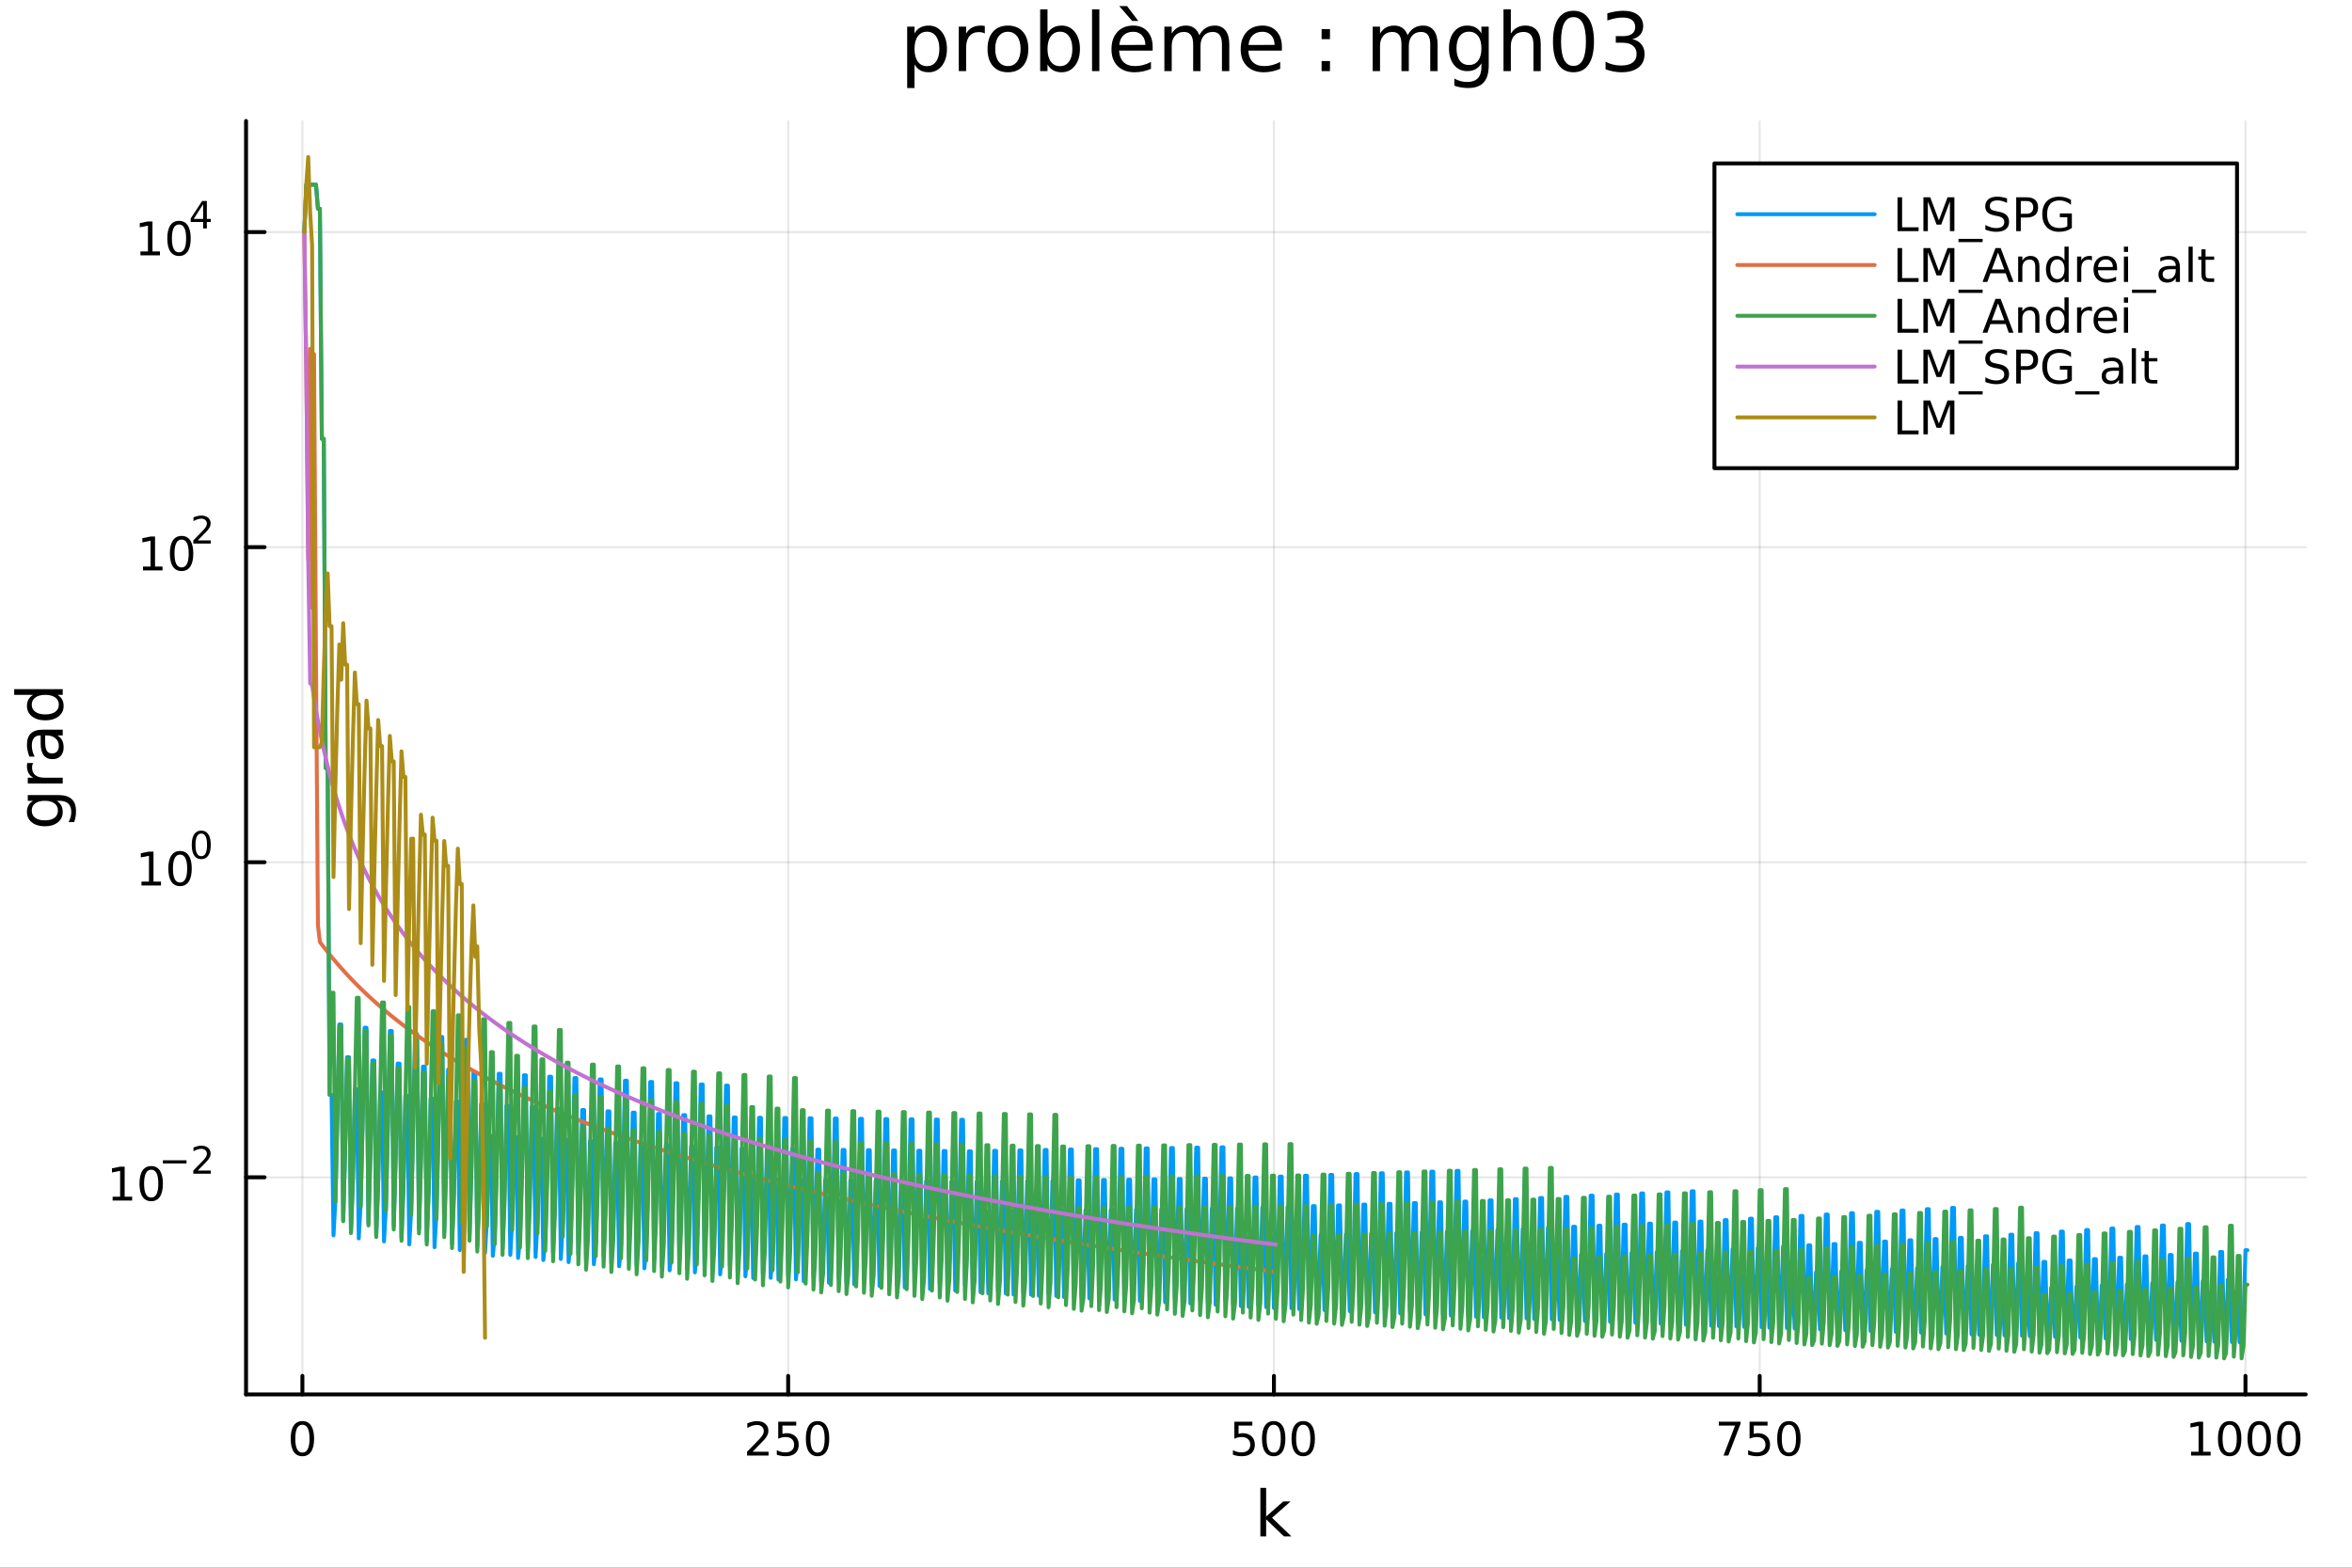 <?xml version="1.0" encoding="utf-8"?>
<svg xmlns="http://www.w3.org/2000/svg" xmlns:xlink="http://www.w3.org/1999/xlink" width="600" height="400" viewBox="0 0 2400 1600">
<rect x="0" y="0" width="2400" height="1600" fill="#333333" stroke="none"/>
<defs>
  <clipPath id="clip690">
    <rect x="0" y="0" width="2400" height="1600"/>
  </clipPath>
</defs>
<path clip-path="url(#clip690)" d="M0 1600 L2400 1600 L2400 0 L0 0  Z" fill="#ffffff" fill-rule="evenodd" fill-opacity="1"/>
<defs>
  <clipPath id="clip691">
    <rect x="480" y="0" width="1681" height="1600"/>
  </clipPath>
</defs>
<path clip-path="url(#clip690)" d="M251.071 1423.18 L2352.76 1423.18 L2352.76 123.472 L251.071 123.472  Z" fill="#ffffff" fill-rule="evenodd" fill-opacity="1"/>
<defs>
  <clipPath id="clip692">
    <rect x="251" y="123" width="2103" height="1301"/>
  </clipPath>
</defs>
<polyline clip-path="url(#clip692)" style="stroke:#000000; stroke-linecap:round; stroke-linejoin:round; stroke-width:2; stroke-opacity:0.1; fill:none" points="308.57,1423.18 308.57,123.472 "/>
<polyline clip-path="url(#clip692)" style="stroke:#000000; stroke-linecap:round; stroke-linejoin:round; stroke-width:2; stroke-opacity:0.1; fill:none" points="804.251,1423.18 804.251,123.472 "/>
<polyline clip-path="url(#clip692)" style="stroke:#000000; stroke-linecap:round; stroke-linejoin:round; stroke-width:2; stroke-opacity:0.1; fill:none" points="1299.93,1423.18 1299.93,123.472 "/>
<polyline clip-path="url(#clip692)" style="stroke:#000000; stroke-linecap:round; stroke-linejoin:round; stroke-width:2; stroke-opacity:0.1; fill:none" points="1795.61,1423.18 1795.61,123.472 "/>
<polyline clip-path="url(#clip692)" style="stroke:#000000; stroke-linecap:round; stroke-linejoin:round; stroke-width:2; stroke-opacity:0.1; fill:none" points="2291.29,1423.18 2291.29,123.472 "/>
<polyline clip-path="url(#clip690)" style="stroke:#000000; stroke-linecap:round; stroke-linejoin:round; stroke-width:4; stroke-opacity:1; fill:none" points="251.071,1423.18 2352.76,1423.18 "/>
<polyline clip-path="url(#clip690)" style="stroke:#000000; stroke-linecap:round; stroke-linejoin:round; stroke-width:4; stroke-opacity:1; fill:none" points="308.57,1423.18 308.57,1404.28 "/>
<polyline clip-path="url(#clip690)" style="stroke:#000000; stroke-linecap:round; stroke-linejoin:round; stroke-width:4; stroke-opacity:1; fill:none" points="804.251,1423.18 804.251,1404.28 "/>
<polyline clip-path="url(#clip690)" style="stroke:#000000; stroke-linecap:round; stroke-linejoin:round; stroke-width:4; stroke-opacity:1; fill:none" points="1299.93,1423.18 1299.93,1404.28 "/>
<polyline clip-path="url(#clip690)" style="stroke:#000000; stroke-linecap:round; stroke-linejoin:round; stroke-width:4; stroke-opacity:1; fill:none" points="1795.61,1423.18 1795.61,1404.28 "/>
<polyline clip-path="url(#clip690)" style="stroke:#000000; stroke-linecap:round; stroke-linejoin:round; stroke-width:4; stroke-opacity:1; fill:none" points="2291.29,1423.18 2291.29,1404.28 "/>
<path clip-path="url(#clip690)" d="M308.57 1454.1 Q304.959 1454.1 303.13 1457.66 Q301.325 1461.2 301.325 1468.33 Q301.325 1475.44 303.13 1479.01 Q304.959 1482.55 308.57 1482.55 Q312.204 1482.55 314.01 1479.01 Q315.839 1475.44 315.839 1468.33 Q315.839 1461.2 314.01 1457.66 Q312.204 1454.1 308.57 1454.1 M308.57 1450.39 Q314.38 1450.39 317.436 1455 Q320.515 1459.58 320.515 1468.33 Q320.515 1477.06 317.436 1481.67 Q314.38 1486.25 308.57 1486.25 Q302.76 1486.25 299.681 1481.67 Q296.626 1477.06 296.626 1468.33 Q296.626 1459.58 299.681 1455 Q302.76 1450.39 308.57 1450.39 Z" fill="#000000" fill-rule="nonzero" fill-opacity="1" /><path clip-path="url(#clip690)" d="M767.943 1481.64 L784.262 1481.64 L784.262 1485.58 L762.318 1485.58 L762.318 1481.64 Q764.98 1478.89 769.563 1474.26 Q774.17 1469.61 775.35 1468.27 Q777.596 1465.74 778.475 1464.01 Q779.378 1462.25 779.378 1460.56 Q779.378 1457.8 777.434 1456.07 Q775.512 1454.33 772.41 1454.33 Q770.211 1454.33 767.758 1455.09 Q765.327 1455.86 762.549 1457.41 L762.549 1452.69 Q765.373 1451.55 767.827 1450.97 Q770.281 1450.39 772.318 1450.39 Q777.688 1450.39 780.883 1453.08 Q784.077 1455.77 784.077 1460.26 Q784.077 1462.39 783.267 1464.31 Q782.48 1466.2 780.373 1468.8 Q779.795 1469.47 776.693 1472.69 Q773.591 1475.88 767.943 1481.64 Z" fill="#000000" fill-rule="nonzero" fill-opacity="1" /><path clip-path="url(#clip690)" d="M794.123 1451.02 L812.48 1451.02 L812.48 1454.96 L798.406 1454.96 L798.406 1463.43 Q799.424 1463.08 800.443 1462.92 Q801.461 1462.73 802.48 1462.73 Q808.267 1462.73 811.646 1465.9 Q815.026 1469.08 815.026 1474.49 Q815.026 1480.07 811.554 1483.17 Q808.082 1486.25 801.762 1486.25 Q799.586 1486.25 797.318 1485.88 Q795.072 1485.51 792.665 1484.77 L792.665 1480.07 Q794.748 1481.2 796.97 1481.76 Q799.193 1482.32 801.67 1482.32 Q805.674 1482.32 808.012 1480.21 Q810.35 1478.1 810.35 1474.49 Q810.35 1470.88 808.012 1468.77 Q805.674 1466.67 801.67 1466.67 Q799.795 1466.67 797.92 1467.08 Q796.068 1467.5 794.123 1468.38 L794.123 1451.02 Z" fill="#000000" fill-rule="nonzero" fill-opacity="1" /><path clip-path="url(#clip690)" d="M834.239 1454.1 Q830.628 1454.1 828.799 1457.66 Q826.993 1461.2 826.993 1468.33 Q826.993 1475.44 828.799 1479.01 Q830.628 1482.55 834.239 1482.55 Q837.873 1482.55 839.679 1479.01 Q841.507 1475.44 841.507 1468.33 Q841.507 1461.2 839.679 1457.66 Q837.873 1454.1 834.239 1454.1 M834.239 1450.39 Q840.049 1450.39 843.104 1455 Q846.183 1459.58 846.183 1468.33 Q846.183 1477.06 843.104 1481.67 Q840.049 1486.25 834.239 1486.25 Q828.429 1486.25 825.35 1481.67 Q822.294 1477.06 822.294 1468.33 Q822.294 1459.58 825.35 1455 Q828.429 1450.39 834.239 1450.39 Z" fill="#000000" fill-rule="nonzero" fill-opacity="1" /><path clip-path="url(#clip690)" d="M1259.55 1451.02 L1277.91 1451.02 L1277.91 1454.96 L1263.83 1454.96 L1263.83 1463.43 Q1264.85 1463.08 1265.87 1462.92 Q1266.89 1462.73 1267.91 1462.73 Q1273.69 1462.73 1277.07 1465.9 Q1280.45 1469.08 1280.45 1474.49 Q1280.45 1480.07 1276.98 1483.17 Q1273.51 1486.25 1267.19 1486.25 Q1265.01 1486.25 1262.74 1485.88 Q1260.5 1485.51 1258.09 1484.77 L1258.09 1480.07 Q1260.17 1481.2 1262.4 1481.76 Q1264.62 1482.32 1267.1 1482.32 Q1271.1 1482.32 1273.44 1480.21 Q1275.78 1478.1 1275.78 1474.49 Q1275.78 1470.88 1273.44 1468.77 Q1271.1 1466.67 1267.1 1466.67 Q1265.22 1466.67 1263.35 1467.08 Q1261.49 1467.5 1259.55 1468.38 L1259.55 1451.02 Z" fill="#000000" fill-rule="nonzero" fill-opacity="1" /><path clip-path="url(#clip690)" d="M1299.66 1454.1 Q1296.05 1454.1 1294.22 1457.66 Q1292.42 1461.2 1292.42 1468.33 Q1292.42 1475.44 1294.22 1479.01 Q1296.05 1482.55 1299.66 1482.55 Q1303.3 1482.55 1305.1 1479.01 Q1306.93 1475.44 1306.93 1468.33 Q1306.93 1461.2 1305.1 1457.66 Q1303.3 1454.1 1299.66 1454.1 M1299.66 1450.39 Q1305.47 1450.39 1308.53 1455 Q1311.61 1459.58 1311.61 1468.33 Q1311.61 1477.06 1308.53 1481.67 Q1305.47 1486.25 1299.66 1486.25 Q1293.85 1486.25 1290.78 1481.67 Q1287.72 1477.06 1287.72 1468.33 Q1287.72 1459.58 1290.78 1455 Q1293.85 1450.39 1299.66 1450.39 Z" fill="#000000" fill-rule="nonzero" fill-opacity="1" /><path clip-path="url(#clip690)" d="M1329.83 1454.1 Q1326.22 1454.1 1324.39 1457.66 Q1322.58 1461.2 1322.58 1468.33 Q1322.58 1475.44 1324.39 1479.01 Q1326.22 1482.55 1329.83 1482.55 Q1333.46 1482.55 1335.27 1479.01 Q1337.1 1475.44 1337.1 1468.33 Q1337.1 1461.2 1335.27 1457.66 Q1333.46 1454.1 1329.83 1454.1 M1329.83 1450.39 Q1335.64 1450.39 1338.69 1455 Q1341.77 1459.58 1341.77 1468.33 Q1341.77 1477.06 1338.69 1481.67 Q1335.64 1486.25 1329.83 1486.25 Q1324.02 1486.25 1320.94 1481.67 Q1317.88 1477.06 1317.88 1468.33 Q1317.88 1459.58 1320.94 1455 Q1324.02 1450.39 1329.83 1450.39 Z" fill="#000000" fill-rule="nonzero" fill-opacity="1" /><path clip-path="url(#clip690)" d="M1753.89 1451.02 L1776.11 1451.02 L1776.11 1453.01 L1763.56 1485.58 L1758.68 1485.58 L1770.48 1454.96 L1753.89 1454.96 L1753.89 1451.02 Z" fill="#000000" fill-rule="nonzero" fill-opacity="1" /><path clip-path="url(#clip690)" d="M1785.28 1451.02 L1803.63 1451.02 L1803.63 1454.96 L1789.56 1454.96 L1789.56 1463.43 Q1790.58 1463.08 1791.6 1462.92 Q1792.61 1462.73 1793.63 1462.73 Q1799.42 1462.73 1802.8 1465.9 Q1806.18 1469.08 1806.18 1474.49 Q1806.18 1480.07 1802.71 1483.17 Q1799.23 1486.25 1792.91 1486.25 Q1790.74 1486.25 1788.47 1485.88 Q1786.22 1485.51 1783.82 1484.77 L1783.82 1480.07 Q1785.9 1481.2 1788.12 1481.76 Q1790.35 1482.32 1792.82 1482.32 Q1796.83 1482.32 1799.16 1480.21 Q1801.5 1478.1 1801.5 1474.49 Q1801.5 1470.88 1799.16 1468.77 Q1796.83 1466.67 1792.82 1466.67 Q1790.95 1466.67 1789.07 1467.08 Q1787.22 1467.5 1785.28 1468.38 L1785.28 1451.02 Z" fill="#000000" fill-rule="nonzero" fill-opacity="1" /><path clip-path="url(#clip690)" d="M1825.39 1454.1 Q1821.78 1454.1 1819.95 1457.66 Q1818.15 1461.2 1818.15 1468.33 Q1818.15 1475.44 1819.95 1479.01 Q1821.78 1482.55 1825.39 1482.55 Q1829.03 1482.55 1830.83 1479.01 Q1832.66 1475.44 1832.66 1468.33 Q1832.66 1461.2 1830.83 1457.66 Q1829.03 1454.1 1825.39 1454.1 M1825.39 1450.39 Q1831.2 1450.39 1834.26 1455 Q1837.34 1459.58 1837.34 1468.33 Q1837.34 1477.06 1834.26 1481.67 Q1831.2 1486.25 1825.39 1486.25 Q1819.58 1486.25 1816.5 1481.67 Q1813.45 1477.06 1813.45 1468.33 Q1813.45 1459.58 1816.5 1455 Q1819.58 1450.39 1825.39 1450.39 Z" fill="#000000" fill-rule="nonzero" fill-opacity="1" /><path clip-path="url(#clip690)" d="M2235.82 1481.64 L2243.46 1481.64 L2243.46 1455.28 L2235.15 1456.95 L2235.15 1452.69 L2243.41 1451.02 L2248.09 1451.02 L2248.09 1481.64 L2255.72 1481.64 L2255.72 1485.58 L2235.82 1485.58 L2235.82 1481.64 Z" fill="#000000" fill-rule="nonzero" fill-opacity="1" /><path clip-path="url(#clip690)" d="M2275.17 1454.1 Q2271.56 1454.1 2269.73 1457.66 Q2267.92 1461.2 2267.92 1468.33 Q2267.92 1475.44 2269.73 1479.01 Q2271.56 1482.55 2275.17 1482.55 Q2278.8 1482.55 2280.61 1479.01 Q2282.44 1475.44 2282.44 1468.33 Q2282.44 1461.2 2280.61 1457.66 Q2278.8 1454.1 2275.17 1454.1 M2275.17 1450.39 Q2280.98 1450.39 2284.03 1455 Q2287.11 1459.58 2287.11 1468.33 Q2287.11 1477.06 2284.03 1481.67 Q2280.98 1486.25 2275.17 1486.25 Q2269.36 1486.25 2266.28 1481.67 Q2263.22 1477.06 2263.22 1468.33 Q2263.22 1459.58 2266.28 1455 Q2269.36 1450.39 2275.17 1450.39 Z" fill="#000000" fill-rule="nonzero" fill-opacity="1" /><path clip-path="url(#clip690)" d="M2305.33 1454.1 Q2301.72 1454.1 2299.89 1457.66 Q2298.09 1461.2 2298.09 1468.33 Q2298.09 1475.44 2299.89 1479.01 Q2301.72 1482.55 2305.33 1482.55 Q2308.97 1482.55 2310.77 1479.01 Q2312.6 1475.44 2312.6 1468.33 Q2312.6 1461.2 2310.77 1457.66 Q2308.97 1454.1 2305.33 1454.1 M2305.33 1450.39 Q2311.14 1450.39 2314.2 1455 Q2317.28 1459.58 2317.28 1468.33 Q2317.28 1477.06 2314.2 1481.67 Q2311.14 1486.25 2305.33 1486.25 Q2299.52 1486.25 2296.44 1481.67 Q2293.39 1477.06 2293.39 1468.33 Q2293.39 1459.58 2296.44 1455 Q2299.52 1450.39 2305.33 1450.39 Z" fill="#000000" fill-rule="nonzero" fill-opacity="1" /><path clip-path="url(#clip690)" d="M2335.49 1454.1 Q2331.88 1454.1 2330.05 1457.66 Q2328.25 1461.2 2328.25 1468.33 Q2328.25 1475.44 2330.05 1479.01 Q2331.88 1482.55 2335.49 1482.55 Q2339.13 1482.55 2340.93 1479.01 Q2342.76 1475.44 2342.76 1468.33 Q2342.76 1461.2 2340.93 1457.66 Q2339.13 1454.1 2335.49 1454.1 M2335.49 1450.39 Q2341.3 1450.39 2344.36 1455 Q2347.44 1459.58 2347.44 1468.33 Q2347.44 1477.06 2344.36 1481.67 Q2341.3 1486.25 2335.49 1486.25 Q2329.68 1486.25 2326.6 1481.67 Q2323.55 1477.06 2323.55 1468.33 Q2323.55 1459.58 2326.6 1455 Q2329.68 1450.39 2335.49 1450.39 Z" fill="#000000" fill-rule="nonzero" fill-opacity="1" /><path clip-path="url(#clip690)" d="M1286.09 1518.52 L1291.98 1518.52 L1291.98 1547.77 L1309.46 1532.4 L1316.94 1532.4 L1298.03 1549.07 L1317.73 1568.04 L1310.09 1568.04 L1291.98 1550.63 L1291.98 1568.04 L1286.09 1568.04 L1286.09 1518.52 Z" fill="#000000" fill-rule="nonzero" fill-opacity="1" /><polyline clip-path="url(#clip692)" style="stroke:#000000; stroke-linecap:round; stroke-linejoin:round; stroke-width:2; stroke-opacity:0.1; fill:none" points="251.071,1201.56 2352.76,1201.56 "/>
<polyline clip-path="url(#clip692)" style="stroke:#000000; stroke-linecap:round; stroke-linejoin:round; stroke-width:2; stroke-opacity:0.1; fill:none" points="251.071,879.997 2352.76,879.997 "/>
<polyline clip-path="url(#clip692)" style="stroke:#000000; stroke-linecap:round; stroke-linejoin:round; stroke-width:2; stroke-opacity:0.1; fill:none" points="251.071,558.43 2352.76,558.43 "/>
<polyline clip-path="url(#clip692)" style="stroke:#000000; stroke-linecap:round; stroke-linejoin:round; stroke-width:2; stroke-opacity:0.1; fill:none" points="251.071,236.862 2352.76,236.862 "/>
<polyline clip-path="url(#clip690)" style="stroke:#000000; stroke-linecap:round; stroke-linejoin:round; stroke-width:4; stroke-opacity:1; fill:none" points="251.071,1423.18 251.071,123.472 "/>
<polyline clip-path="url(#clip690)" style="stroke:#000000; stroke-linecap:round; stroke-linejoin:round; stroke-width:4; stroke-opacity:1; fill:none" points="251.071,1201.56 269.969,1201.56 "/>
<polyline clip-path="url(#clip690)" style="stroke:#000000; stroke-linecap:round; stroke-linejoin:round; stroke-width:4; stroke-opacity:1; fill:none" points="251.071,879.997 269.969,879.997 "/>
<polyline clip-path="url(#clip690)" style="stroke:#000000; stroke-linecap:round; stroke-linejoin:round; stroke-width:4; stroke-opacity:1; fill:none" points="251.071,558.43 269.969,558.43 "/>
<polyline clip-path="url(#clip690)" style="stroke:#000000; stroke-linecap:round; stroke-linejoin:round; stroke-width:4; stroke-opacity:1; fill:none" points="251.071,236.862 269.969,236.862 "/>
<path clip-path="url(#clip690)" d="M114.931 1221.36 L122.57 1221.36 L122.57 1194.99 L114.26 1196.66 L114.26 1192.4 L122.524 1190.73 L127.2 1190.73 L127.2 1221.36 L134.839 1221.36 L134.839 1225.29 L114.931 1225.29 L114.931 1221.36 Z" fill="#000000" fill-rule="nonzero" fill-opacity="1" /><path clip-path="url(#clip690)" d="M154.283 1193.81 Q150.672 1193.81 148.843 1197.38 Q147.038 1200.92 147.038 1208.05 Q147.038 1215.15 148.843 1218.72 Q150.672 1222.26 154.283 1222.26 Q157.917 1222.26 159.723 1218.72 Q161.552 1215.15 161.552 1208.05 Q161.552 1200.92 159.723 1197.38 Q157.917 1193.81 154.283 1193.81 M154.283 1190.11 Q160.093 1190.11 163.149 1194.71 Q166.227 1199.3 166.227 1208.05 Q166.227 1216.77 163.149 1221.38 Q160.093 1225.96 154.283 1225.96 Q148.473 1225.96 145.394 1221.38 Q142.339 1216.77 142.339 1208.05 Q142.339 1199.3 145.394 1194.71 Q148.473 1190.11 154.283 1190.11 Z" fill="#000000" fill-rule="nonzero" fill-opacity="1" /><path clip-path="url(#clip690)" d="M166.227 1184.21 L190.339 1184.21 L190.339 1187.41 L166.227 1187.41 L166.227 1184.21 Z" fill="#000000" fill-rule="nonzero" fill-opacity="1" /><path clip-path="url(#clip690)" d="M201.812 1194.68 L215.071 1194.68 L215.071 1197.88 L197.241 1197.88 L197.241 1194.68 Q199.404 1192.45 203.128 1188.68 Q206.871 1184.9 207.83 1183.81 Q209.655 1181.76 210.369 1180.35 Q211.103 1178.92 211.103 1177.55 Q211.103 1175.31 209.523 1173.9 Q207.962 1172.49 205.442 1172.49 Q203.655 1172.49 201.661 1173.11 Q199.686 1173.73 197.43 1174.99 L197.43 1171.16 Q199.724 1170.23 201.718 1169.76 Q203.711 1169.29 205.366 1169.29 Q209.73 1169.29 212.325 1171.48 Q214.921 1173.66 214.921 1177.31 Q214.921 1179.04 214.263 1180.6 Q213.623 1182.14 211.912 1184.25 Q211.441 1184.79 208.921 1187.41 Q206.401 1190 201.812 1194.68 Z" fill="#000000" fill-rule="nonzero" fill-opacity="1" /><path clip-path="url(#clip690)" d="M144.366 899.789 L152.004 899.789 L152.004 873.424 L143.694 875.09 L143.694 870.831 L151.958 869.164 L156.634 869.164 L156.634 899.789 L164.273 899.789 L164.273 903.724 L144.366 903.724 L144.366 899.789 Z" fill="#000000" fill-rule="nonzero" fill-opacity="1" /><path clip-path="url(#clip690)" d="M183.717 872.243 Q180.106 872.243 178.277 875.808 Q176.472 879.35 176.472 886.479 Q176.472 893.586 178.277 897.15 Q180.106 900.692 183.717 900.692 Q187.351 900.692 189.157 897.15 Q190.986 893.586 190.986 886.479 Q190.986 879.35 189.157 875.808 Q187.351 872.243 183.717 872.243 M183.717 868.539 Q189.527 868.539 192.583 873.146 Q195.662 877.729 195.662 886.479 Q195.662 895.206 192.583 899.812 Q189.527 904.396 183.717 904.396 Q177.907 904.396 174.828 899.812 Q171.773 895.206 171.773 886.479 Q171.773 877.729 174.828 873.146 Q177.907 868.539 183.717 868.539 Z" fill="#000000" fill-rule="nonzero" fill-opacity="1" /><path clip-path="url(#clip690)" d="M205.366 850.735 Q202.432 850.735 200.947 853.632 Q199.48 856.509 199.48 862.302 Q199.48 868.076 200.947 870.973 Q202.432 873.85 205.366 873.85 Q208.319 873.85 209.786 870.973 Q211.272 868.076 211.272 862.302 Q211.272 856.509 209.786 853.632 Q208.319 850.735 205.366 850.735 M205.366 847.726 Q210.087 847.726 212.57 851.469 Q215.071 855.193 215.071 862.302 Q215.071 869.393 212.57 873.136 Q210.087 876.859 205.366 876.859 Q200.646 876.859 198.144 873.136 Q195.662 869.393 195.662 862.302 Q195.662 855.193 198.144 851.469 Q200.646 847.726 205.366 847.726 Z" fill="#000000" fill-rule="nonzero" fill-opacity="1" /><path clip-path="url(#clip690)" d="M145.945 578.222 L153.584 578.222 L153.584 551.856 L145.274 553.523 L145.274 549.264 L153.538 547.597 L158.214 547.597 L158.214 578.222 L165.853 578.222 L165.853 582.157 L145.945 582.157 L145.945 578.222 Z" fill="#000000" fill-rule="nonzero" fill-opacity="1" /><path clip-path="url(#clip690)" d="M185.297 550.676 Q181.686 550.676 179.857 554.241 Q178.052 557.782 178.052 564.912 Q178.052 572.018 179.857 575.583 Q181.686 579.125 185.297 579.125 Q188.931 579.125 190.737 575.583 Q192.566 572.018 192.566 564.912 Q192.566 557.782 190.737 554.241 Q188.931 550.676 185.297 550.676 M185.297 546.972 Q191.107 546.972 194.163 551.579 Q197.241 556.162 197.241 564.912 Q197.241 573.639 194.163 578.245 Q191.107 582.829 185.297 582.829 Q179.487 582.829 176.408 578.245 Q173.353 573.639 173.353 564.912 Q173.353 556.162 176.408 551.579 Q179.487 546.972 185.297 546.972 Z" fill="#000000" fill-rule="nonzero" fill-opacity="1" /><path clip-path="url(#clip690)" d="M201.812 551.549 L215.071 551.549 L215.071 554.747 L197.241 554.747 L197.241 551.549 Q199.404 549.311 203.128 545.55 Q206.871 541.769 207.83 540.679 Q209.655 538.629 210.369 537.218 Q211.103 535.789 211.103 534.416 Q211.103 532.177 209.523 530.767 Q207.962 529.356 205.442 529.356 Q203.655 529.356 201.661 529.977 Q199.686 530.598 197.43 531.858 L197.43 528.021 Q199.724 527.099 201.718 526.629 Q203.711 526.159 205.366 526.159 Q209.73 526.159 212.325 528.341 Q214.921 530.522 214.921 534.171 Q214.921 535.901 214.263 537.462 Q213.623 539.005 211.912 541.111 Q211.441 541.657 208.921 544.271 Q206.401 546.866 201.812 551.549 Z" fill="#000000" fill-rule="nonzero" fill-opacity="1" /><path clip-path="url(#clip690)" d="M143.312 256.655 L150.951 256.655 L150.951 230.289 L142.641 231.956 L142.641 227.697 L150.905 226.03 L155.581 226.03 L155.581 256.655 L163.22 256.655 L163.22 260.59 L143.312 260.59 L143.312 256.655 Z" fill="#000000" fill-rule="nonzero" fill-opacity="1" /><path clip-path="url(#clip690)" d="M182.664 229.109 Q179.053 229.109 177.224 232.674 Q175.419 236.215 175.419 243.345 Q175.419 250.451 177.224 254.016 Q179.053 257.558 182.664 257.558 Q186.298 257.558 188.104 254.016 Q189.932 250.451 189.932 243.345 Q189.932 236.215 188.104 232.674 Q186.298 229.109 182.664 229.109 M182.664 225.405 Q188.474 225.405 191.53 230.011 Q194.608 234.595 194.608 243.345 Q194.608 252.072 191.53 256.678 Q188.474 261.261 182.664 261.261 Q176.854 261.261 173.775 256.678 Q170.72 252.072 170.72 243.345 Q170.72 234.595 173.775 230.011 Q176.854 225.405 182.664 225.405 Z" fill="#000000" fill-rule="nonzero" fill-opacity="1" /><path clip-path="url(#clip690)" d="M207.285 208.41 L197.693 223.4 L207.285 223.4 L207.285 208.41 M206.288 205.1 L211.065 205.1 L211.065 223.4 L215.071 223.4 L215.071 226.559 L211.065 226.559 L211.065 233.18 L207.285 233.18 L207.285 226.559 L194.608 226.559 L194.608 222.892 L206.288 205.1 Z" fill="#000000" fill-rule="nonzero" fill-opacity="1" /><path clip-path="url(#clip690)" d="M45.766 817.313 Q39.401 817.313 35.9 819.955 Q32.398 822.565 32.398 827.307 Q32.398 832.018 35.9 834.66 Q39.401 837.27 45.766 837.27 Q52.1 837.27 55.601 834.66 Q59.103 832.018 59.103 827.307 Q59.103 822.565 55.601 819.955 Q52.1 817.313 45.766 817.313 M59.58 811.457 Q68.683 811.457 73.107 815.499 Q77.563 819.541 77.563 827.88 Q77.563 830.967 77.086 833.705 Q76.64 836.442 75.685 839.02 L69.988 839.02 Q71.388 836.442 72.057 833.928 Q72.725 831.413 72.725 828.803 Q72.725 823.042 69.701 820.178 Q66.71 817.313 60.63 817.313 L57.734 817.313 Q60.885 819.127 62.445 821.96 Q64.004 824.793 64.004 828.739 Q64.004 835.296 59.007 839.307 Q54.01 843.317 45.766 843.317 Q37.491 843.317 32.494 839.307 Q27.497 835.296 27.497 828.739 Q27.497 824.793 29.056 821.96 Q30.616 819.127 33.767 817.313 L28.356 817.313 L28.356 811.457 L59.58 811.457 Z" fill="#000000" fill-rule="nonzero" fill-opacity="1" /><path clip-path="url(#clip690)" d="M33.831 778.737 Q33.258 779.724 33.003 780.901 Q32.717 782.047 32.717 783.447 Q32.717 788.413 35.963 791.086 Q39.178 793.728 45.225 793.728 L64.004 793.728 L64.004 799.616 L28.356 799.616 L28.356 793.728 L33.894 793.728 Q30.648 791.882 29.088 788.922 Q27.497 785.962 27.497 781.729 Q27.497 781.124 27.592 780.392 Q27.656 779.66 27.815 778.769 L33.831 778.737 Z" fill="#000000" fill-rule="nonzero" fill-opacity="1" /><path clip-path="url(#clip690)" d="M46.085 756.393 Q46.085 763.491 47.708 766.228 Q49.331 768.965 53.246 768.965 Q56.365 768.965 58.211 766.928 Q60.026 764.86 60.026 761.327 Q60.026 756.457 56.588 753.529 Q53.119 750.569 47.39 750.569 L46.085 750.569 L46.085 756.393 M43.666 744.712 L64.004 744.712 L64.004 750.569 L58.593 750.569 Q61.84 752.574 63.399 755.566 Q64.927 758.558 64.927 762.886 Q64.927 768.361 61.872 771.607 Q58.784 774.822 53.628 774.822 Q47.612 774.822 44.557 770.812 Q41.501 766.769 41.501 758.78 L41.501 750.569 L40.928 750.569 Q36.886 750.569 34.69 753.242 Q32.462 755.884 32.462 760.69 Q32.462 763.746 33.194 766.642 Q33.926 769.538 35.39 772.212 L29.98 772.212 Q28.738 768.997 28.133 765.974 Q27.497 762.95 27.497 760.085 Q27.497 752.351 31.507 748.532 Q35.518 744.712 43.666 744.712 Z" fill="#000000" fill-rule="nonzero" fill-opacity="1" /><path clip-path="url(#clip690)" d="M33.767 709.191 L14.479 709.191 L14.479 703.335 L64.004 703.335 L64.004 709.191 L58.657 709.191 Q61.84 711.038 63.399 713.87 Q64.927 716.671 64.927 720.618 Q64.927 727.079 59.771 731.153 Q54.615 735.195 46.212 735.195 Q37.809 735.195 32.653 731.153 Q27.497 727.079 27.497 720.618 Q27.497 716.671 29.056 713.87 Q30.584 711.038 33.767 709.191 M46.212 729.148 Q52.673 729.148 56.365 726.506 Q60.026 723.833 60.026 719.186 Q60.026 714.539 56.365 711.865 Q52.673 709.191 46.212 709.191 Q39.751 709.191 36.09 711.865 Q32.398 714.539 32.398 719.186 Q32.398 723.833 36.09 726.506 Q39.751 729.148 46.212 729.148 Z" fill="#000000" fill-rule="nonzero" fill-opacity="1" /><path clip-path="url(#clip690)" d="M933.18 65.77 L933.18 89.833 L925.686 89.833 L925.686 27.206 L933.18 27.206 L933.18 34.092 Q935.53 30.041 939.094 28.097 Q942.7 26.112 947.682 26.112 Q955.946 26.112 961.091 32.675 Q966.276 39.237 966.276 49.931 Q966.276 60.626 961.091 67.188 Q955.946 73.751 947.682 73.751 Q942.7 73.751 939.094 71.806 Q935.53 69.821 933.18 65.77 M958.539 49.931 Q958.539 41.708 955.136 37.05 Q951.774 32.35 945.859 32.35 Q939.945 32.35 936.542 37.05 Q933.18 41.708 933.18 49.931 Q933.18 58.155 936.542 62.854 Q939.945 67.512 945.859 67.512 Q951.774 67.512 955.136 62.854 Q958.539 58.155 958.539 49.931 Z" fill="#000000" fill-rule="nonzero" fill-opacity="1" /><path clip-path="url(#clip690)" d="M1004.92 34.173 Q1003.67 33.444 1002.17 33.12 Q1000.71 32.756 998.926 32.756 Q992.607 32.756 989.204 36.888 Q985.842 40.979 985.842 48.676 L985.842 72.576 L978.348 72.576 L978.348 27.206 L985.842 27.206 L985.842 34.254 Q988.191 30.122 991.959 28.138 Q995.726 26.112 1001.11 26.112 Q1001.88 26.112 1002.82 26.234 Q1003.75 26.315 1004.88 26.517 L1004.92 34.173 Z" fill="#000000" fill-rule="nonzero" fill-opacity="1" /><path clip-path="url(#clip690)" d="M1028.5 32.431 Q1022.5 32.431 1019.02 37.131 Q1015.53 41.789 1015.53 49.931 Q1015.53 58.074 1018.98 62.773 Q1022.46 67.431 1028.5 67.431 Q1034.45 67.431 1037.94 62.732 Q1041.42 58.033 1041.42 49.931 Q1041.42 41.87 1037.94 37.171 Q1034.45 32.431 1028.5 32.431 M1028.5 26.112 Q1038.22 26.112 1043.77 32.431 Q1049.32 38.751 1049.32 49.931 Q1049.32 61.071 1043.77 67.431 Q1038.22 73.751 1028.5 73.751 Q1018.74 73.751 1013.19 67.431 Q1007.68 61.071 1007.68 49.931 Q1007.68 38.751 1013.19 32.431 Q1018.74 26.112 1028.5 26.112 Z" fill="#000000" fill-rule="nonzero" fill-opacity="1" /><path clip-path="url(#clip690)" d="M1094.24 49.931 Q1094.24 41.708 1090.84 37.05 Q1087.48 32.35 1081.56 32.35 Q1075.65 32.35 1072.25 37.05 Q1068.89 41.708 1068.89 49.931 Q1068.89 58.155 1072.25 62.854 Q1075.65 67.512 1081.56 67.512 Q1087.48 67.512 1090.84 62.854 Q1094.24 58.155 1094.24 49.931 M1068.89 34.092 Q1071.23 30.041 1074.8 28.097 Q1078.4 26.112 1083.39 26.112 Q1091.65 26.112 1096.8 32.675 Q1101.98 39.237 1101.98 49.931 Q1101.98 60.626 1096.8 67.188 Q1091.65 73.751 1083.39 73.751 Q1078.4 73.751 1074.8 71.806 Q1071.23 69.821 1068.89 65.77 L1068.89 72.576 L1061.39 72.576 L1061.39 9.544 L1068.89 9.544 L1068.89 34.092 Z" fill="#000000" fill-rule="nonzero" fill-opacity="1" /><path clip-path="url(#clip690)" d="M1114.34 9.544 L1121.79 9.544 L1121.79 72.576 L1114.34 72.576 L1114.34 9.544 Z" fill="#000000" fill-rule="nonzero" fill-opacity="1" /><path clip-path="url(#clip690)" d="M1176.19 48.028 L1176.19 51.673 L1141.92 51.673 Q1142.41 59.37 1146.54 63.421 Q1150.71 67.431 1158.13 67.431 Q1162.42 67.431 1166.43 66.378 Q1170.48 65.325 1174.45 63.218 L1174.45 70.267 Q1170.44 71.968 1166.23 72.86 Q1162.02 73.751 1157.68 73.751 Q1146.82 73.751 1140.46 67.431 Q1134.15 61.112 1134.15 50.337 Q1134.15 39.197 1140.14 32.675 Q1146.18 26.112 1156.38 26.112 Q1165.54 26.112 1170.85 32.026 Q1176.19 37.9 1176.19 48.028 M1168.74 45.84 Q1168.66 39.723 1165.3 36.077 Q1161.98 32.431 1156.47 32.431 Q1150.23 32.431 1146.46 35.956 Q1142.73 39.48 1142.17 45.88 L1168.74 45.84 M1150.07 6.222 L1161.49 21.373 L1155.29 21.373 L1142.09 6.222 L1150.07 6.222 Z" fill="#000000" fill-rule="nonzero" fill-opacity="1" /><path clip-path="url(#clip690)" d="M1223.75 35.915 Q1226.55 30.892 1230.44 28.502 Q1234.32 26.112 1239.59 26.112 Q1246.68 26.112 1250.53 31.095 Q1254.38 36.037 1254.38 45.192 L1254.38 72.576 L1246.88 72.576 L1246.88 45.435 Q1246.88 38.913 1244.57 35.753 Q1242.26 32.594 1237.52 32.594 Q1231.73 32.594 1228.37 36.442 Q1225.01 40.29 1225.01 46.934 L1225.01 72.576 L1217.51 72.576 L1217.51 45.435 Q1217.51 38.873 1215.2 35.753 Q1212.89 32.594 1208.07 32.594 Q1202.36 32.594 1199 36.482 Q1195.64 40.331 1195.64 46.934 L1195.64 72.576 L1188.14 72.576 L1188.14 27.206 L1195.64 27.206 L1195.64 34.254 Q1198.19 30.082 1201.75 28.097 Q1205.32 26.112 1210.22 26.112 Q1215.16 26.112 1218.61 28.624 Q1222.09 31.135 1223.75 35.915 Z" fill="#000000" fill-rule="nonzero" fill-opacity="1" /><path clip-path="url(#clip690)" d="M1308.05 48.028 L1308.05 51.673 L1273.78 51.673 Q1274.27 59.37 1278.4 63.421 Q1282.57 67.431 1289.98 67.431 Q1294.28 67.431 1298.29 66.378 Q1302.34 65.325 1306.31 63.218 L1306.31 70.267 Q1302.3 71.968 1298.09 72.86 Q1293.87 73.751 1289.54 73.751 Q1278.68 73.751 1272.32 67.431 Q1266 61.112 1266 50.337 Q1266 39.197 1272 32.675 Q1278.03 26.112 1288.24 26.112 Q1297.4 26.112 1302.7 32.026 Q1308.05 37.9 1308.05 48.028 M1300.6 45.84 Q1300.52 39.723 1297.15 36.077 Q1293.83 32.431 1288.32 32.431 Q1282.08 32.431 1278.32 35.956 Q1274.59 39.48 1274.02 45.88 L1300.6 45.84 Z" fill="#000000" fill-rule="nonzero" fill-opacity="1" /><path clip-path="url(#clip690)" d="M1348.56 62.287 L1357.11 62.287 L1357.11 72.576 L1348.56 72.576 L1348.56 62.287 M1348.56 29.677 L1357.11 29.677 L1357.11 39.966 L1348.56 39.966 L1348.56 29.677 Z" fill="#000000" fill-rule="nonzero" fill-opacity="1" /><path clip-path="url(#clip690)" d="M1436.3 35.915 Q1439.1 30.892 1442.99 28.502 Q1446.88 26.112 1452.14 26.112 Q1459.23 26.112 1463.08 31.095 Q1466.93 36.037 1466.93 45.192 L1466.93 72.576 L1459.43 72.576 L1459.43 45.435 Q1459.43 38.913 1457.12 35.753 Q1454.81 32.594 1450.08 32.594 Q1444.28 32.594 1440.92 36.442 Q1437.56 40.29 1437.56 46.934 L1437.56 72.576 L1430.06 72.576 L1430.06 45.435 Q1430.06 38.873 1427.75 35.753 Q1425.45 32.594 1420.63 32.594 Q1414.91 32.594 1411.55 36.482 Q1408.19 40.331 1408.19 46.934 L1408.19 72.576 L1400.69 72.576 L1400.69 27.206 L1408.19 27.206 L1408.19 34.254 Q1410.74 30.082 1414.31 28.097 Q1417.87 26.112 1422.77 26.112 Q1427.71 26.112 1431.16 28.624 Q1434.64 31.135 1436.3 35.915 Z" fill="#000000" fill-rule="nonzero" fill-opacity="1" /><path clip-path="url(#clip690)" d="M1511.65 49.364 Q1511.65 41.263 1508.29 36.806 Q1504.97 32.35 1498.93 32.35 Q1492.93 32.35 1489.57 36.806 Q1486.25 41.263 1486.25 49.364 Q1486.25 57.426 1489.57 61.882 Q1492.93 66.338 1498.93 66.338 Q1504.97 66.338 1508.29 61.882 Q1511.65 57.426 1511.65 49.364 M1519.1 66.945 Q1519.1 78.531 1513.96 84.162 Q1508.81 89.833 1498.2 89.833 Q1494.27 89.833 1490.79 89.225 Q1487.3 88.658 1484.02 87.443 L1484.02 80.192 Q1487.3 81.974 1490.5 82.825 Q1493.7 83.675 1497.03 83.675 Q1504.36 83.675 1508 79.827 Q1511.65 76.019 1511.65 68.282 L1511.65 64.596 Q1509.34 68.606 1505.73 70.591 Q1502.13 72.576 1497.11 72.576 Q1488.76 72.576 1483.66 66.216 Q1478.55 59.856 1478.55 49.364 Q1478.55 38.832 1483.66 32.472 Q1488.76 26.112 1497.11 26.112 Q1502.13 26.112 1505.73 28.097 Q1509.34 30.082 1511.65 34.092 L1511.65 27.206 L1519.1 27.206 L1519.1 66.945 Z" fill="#000000" fill-rule="nonzero" fill-opacity="1" /><path clip-path="url(#clip690)" d="M1572.17 45.192 L1572.17 72.576 L1564.72 72.576 L1564.72 45.435 Q1564.72 38.994 1562.2 35.794 Q1559.69 32.594 1554.67 32.594 Q1548.63 32.594 1545.15 36.442 Q1541.67 40.29 1541.67 46.934 L1541.67 72.576 L1534.17 72.576 L1534.17 9.544 L1541.67 9.544 L1541.67 34.254 Q1544.34 30.163 1547.95 28.138 Q1551.59 26.112 1556.33 26.112 Q1564.15 26.112 1568.16 30.973 Q1572.17 35.794 1572.17 45.192 Z" fill="#000000" fill-rule="nonzero" fill-opacity="1" /><path clip-path="url(#clip690)" d="M1605.59 17.484 Q1599.27 17.484 1596.07 23.722 Q1592.91 29.92 1592.91 42.397 Q1592.91 54.833 1596.07 61.071 Q1599.27 67.269 1605.59 67.269 Q1611.95 67.269 1615.11 61.071 Q1618.31 54.833 1618.31 42.397 Q1618.31 29.92 1615.11 23.722 Q1611.95 17.484 1605.59 17.484 M1605.59 11.002 Q1615.76 11.002 1621.1 19.064 Q1626.49 27.084 1626.49 42.397 Q1626.49 57.669 1621.1 65.73 Q1615.76 73.751 1605.59 73.751 Q1595.42 73.751 1590.03 65.73 Q1584.69 57.669 1584.69 42.397 Q1584.69 27.084 1590.03 19.064 Q1595.42 11.002 1605.59 11.002 Z" fill="#000000" fill-rule="nonzero" fill-opacity="1" /><path clip-path="url(#clip690)" d="M1665.66 39.966 Q1671.54 41.222 1674.82 45.192 Q1678.14 49.162 1678.14 54.995 Q1678.14 63.948 1671.98 68.849 Q1665.83 73.751 1654.48 73.751 Q1650.68 73.751 1646.63 72.981 Q1642.61 72.252 1638.32 70.753 L1638.32 62.854 Q1641.72 64.839 1645.77 65.852 Q1649.83 66.864 1654.24 66.864 Q1661.94 66.864 1665.95 63.826 Q1670 60.788 1670 54.995 Q1670 49.648 1666.23 46.65 Q1662.5 43.612 1655.82 43.612 L1648.77 43.612 L1648.77 36.888 L1656.14 36.888 Q1662.18 36.888 1665.38 34.498 Q1668.58 32.067 1668.58 27.53 Q1668.58 22.871 1665.26 20.4 Q1661.98 17.889 1655.82 17.889 Q1652.46 17.889 1648.61 18.618 Q1644.76 19.347 1640.14 20.887 L1640.14 13.595 Q1644.8 12.299 1648.85 11.65 Q1652.94 11.002 1656.55 11.002 Q1665.87 11.002 1671.3 15.256 Q1676.72 19.469 1676.72 26.679 Q1676.72 31.702 1673.85 35.186 Q1670.97 38.629 1665.66 39.966 Z" fill="#000000" fill-rule="nonzero" fill-opacity="1" /><polyline clip-path="url(#clip692)" style="stroke:#009af9; stroke-linecap:round; stroke-linejoin:round; stroke-width:4; stroke-opacity:1; fill:none" points="310.553,236.86 312.536,188.519 314.518,188.519 316.501,188.519 318.484,188.519 320.466,188.519 322.449,188.519 324.432,212.971 326.415,212.971 328.397,447.862 330.38,447.862 332.363,783.905 334.346,783.905 336.328,1117.36 338.311,1117.36 340.294,1260.83 342.276,1224.78 344.259,1140.43 346.242,1045.55 348.225,1045.55 350.207,1245.22 352.19,1172.75 354.173,1078.97 356.155,1078.97 358.138,1257.48 360.121,1202.58 362.104,1111.77 364.086,1111.77 366.069,1263.96 368.052,1228.1 370.035,1143.84 372.017,1048.94 374,1048.94 375.983,1248.41 377.965,1176.09 379.948,1082.32 381.931,1082.32 383.914,1260.6 385.896,1205.85 387.879,1115.07 389.862,1115.07 391.844,1267.02 393.827,1231.3 395.81,1147.11 397.793,1052.19 399.775,1052.19 401.758,1251.51 403.741,1179.3 405.724,1085.53 407.706,1085.53 409.689,1263.63 411.672,1209.01 413.654,1118.25 415.637,1118.25 417.62,1270.01 419.603,1234.4 421.585,1150.25 423.568,1055.32 425.551,1055.32 427.533,1254.52 429.516,1182.39 431.499,1088.61 433.482,1088.61 435.464,1266.59 437.447,1212.05 439.43,1121.3 441.413,1121.3 443.395,1272.94 445.378,1237.4 447.361,1153.27 449.343,1058.33 451.326,1058.33 453.309,1257.45 455.292,1185.37 457.274,1091.58 459.257,1091.58 461.24,1269.49 463.222,1214.99 465.205,1124.23 467.188,1124.23 469.171,1275.82 471.153,1240.3 473.136,1156.18 475.119,1061.23 477.101,1061.23 479.084,1260.31 481.067,1188.24 483.05,1094.44 485.032,1094.44 487.015,1272.32 488.998,1217.82 490.981,1127.06 492.963,1127.06 494.946,1278.63 496.929,1243.11 498.911,1158.99 500.894,1158.99 502.877,1281.7 504.86,1261.95 506.842,1189.81 508.825,1095.96 510.808,1095.96 512.79,1274.36 514.773,1219.44 516.756,1128.57 518.739,1128.57 520.721,1280.76 522.704,1244.83 524.687,1160.5 526.67,1160.5 528.652,1283.88 530.635,1263.83 532.618,1191.34 534.6,1097.44 536.583,1097.44 538.566,1276.37 540.549,1221.02 542.531,1130.05 544.514,1130.05 546.497,1282.87 548.479,1246.52 550.462,1161.97 552.445,1161.97 554.428,1286.03 556.41,1265.67 558.393,1192.83 560.376,1098.88 562.359,1098.88 564.341,1278.36 566.324,1222.57 568.307,1131.48 570.289,1131.48 572.272,1284.96 574.255,1248.17 576.238,1163.41 578.22,1163.41 580.203,1288.17 582.186,1267.48 584.168,1194.29 586.151,1100.29 588.134,1100.29 590.117,1280.32 592.099,1224.07 594.082,1132.88 596.065,1132.88 598.047,1287.02 600.03,1249.79 602.013,1164.81 603.996,1164.81 605.978,1290.28 607.961,1269.26 609.944,1195.71 611.927,1101.66 613.909,1101.66 615.892,1282.26 617.875,1225.54 619.857,1134.24 621.84,1134.24 623.823,1289.07 625.806,1251.37 627.788,1166.17 629.771,1166.17 631.754,1292.38 633.736,1271.01 635.719,1197.1 637.702,1102.99 639.685,1102.99 641.667,1284.18 643.65,1226.98 645.633,1135.57 647.616,1135.57 649.598,1291.1 651.581,1252.92 653.564,1167.5 655.546,1167.5 657.529,1294.47 659.512,1272.73 661.495,1198.45 663.477,1104.29 665.46,1104.29 667.443,1286.07 669.425,1228.39 671.408,1136.86 673.391,1136.86 675.374,1293.11 677.356,1254.44 679.339,1168.8 681.322,1168.8 683.305,1296.54 685.287,1274.42 687.27,1199.77 689.253,1105.56 691.235,1105.56 693.218,1287.94 695.201,1229.76 697.184,1138.12 699.166,1138.12 701.149,1295.09 703.132,1255.93 705.114,1170.07 707.097,1170.07 709.08,1298.59 711.063,1276.09 713.045,1201.05 715.028,1106.8 717.011,1106.8 718.993,1289.79 720.976,1231.1 722.959,1139.36 724.942,1139.36 726.924,1297.07 728.907,1257.39 730.89,1171.3 732.873,1171.3 734.855,1300.62 736.838,1277.73 738.821,1202.31 740.803,1108.01 742.786,1108.01 744.769,1291.61 746.752,1232.41 748.734,1140.56 750.717,1140.56 752.7,1299.02 754.682,1258.82 756.665,1172.51 758.648,1172.51 760.631,1302.64 762.613,1279.34 764.596,1203.54 766.579,1203.54 768.562,1304.38 770.544,1292.72 772.527,1232.84 774.51,1140.82 776.492,1140.82 778.475,1300.46 780.458,1259.44 782.441,1172.79 784.423,1172.79 786.406,1304.2 788.389,1280.25 790.371,1203.86 792.354,1203.86 794.337,1305.99 796.32,1293.94 798.302,1233.26 800.285,1141.08 802.268,1141.08 804.251,1301.9 806.233,1260.05 808.216,1173.07 810.199,1173.07 812.181,1305.76 814.164,1281.15 816.147,1204.19 818.13,1204.19 820.112,1307.6 822.095,1295.14 824.078,1233.67 826.06,1141.35 828.043,1141.35 830.026,1303.33 832.009,1260.65 833.991,1173.35 835.974,1173.35 837.957,1307.31 839.939,1282.03 841.922,1204.5 843.905,1204.5 845.888,1309.2 847.87,1296.33 849.853,1234.08 851.836,1141.61 853.819,1141.61 855.801,1304.75 857.784,1261.24 859.767,1173.62 861.749,1173.62 863.732,1308.85 865.715,1282.9 867.698,1204.82 869.68,1204.82 871.663,1310.81 873.646,1297.51 875.628,1234.48 877.611,1141.87 879.594,1141.87 881.577,1306.16 883.559,1261.82 885.542,1173.9 887.525,1173.9 889.508,1310.4 891.49,1283.76 893.473,1205.13 895.456,1205.13 897.438,1312.41 899.421,1298.67 901.404,1234.88 903.387,1142.12 905.369,1142.12 907.352,1307.57 909.335,1262.38 911.317,1174.17 913.3,1174.17 915.283,1311.94 917.266,1284.6 919.248,1205.44 921.231,1205.44 923.214,1314.02 925.197,1299.82 927.179,1235.27 929.162,1142.38 931.145,1142.38 933.127,1308.97 935.11,1262.94 937.093,1174.44 939.076,1174.44 941.058,1313.47 943.041,1285.42 945.024,1205.74 947.006,1205.74 948.989,1315.62 950.972,1300.96 952.955,1235.65 954.937,1142.64 956.92,1142.64 958.903,1310.36 960.886,1263.49 962.868,1174.71 964.851,1174.71 966.834,1315 968.816,1286.24 970.799,1206.05 972.782,1206.05 974.765,1317.22 976.747,1302.09 978.73,1236.03 980.713,1142.89 982.695,1142.89 984.678,1311.74 986.661,1264.02 988.644,1174.98 990.626,1174.98 992.609,1316.53 994.592,1287.04 996.574,1206.35 998.557,1206.35 1000.54,1318.81 1002.52,1303.2 1004.51,1236.4 1006.49,1236.4 1008.47,1319.92 1010.45,1312.63 1012.44,1263.9 1014.42,1174.53 1016.4,1174.53 1018.38,1317.68 1020.37,1287.24 1022.35,1205.94 1024.33,1205.94 1026.32,1320.06 1028.3,1303.81 1030.28,1236.09 1032.26,1236.09 1034.25,1321.21 1036.23,1313.58 1038.21,1263.77 1040.19,1174.09 1042.18,1174.09 1044.16,1318.83 1046.14,1287.44 1048.13,1205.53 1050.11,1205.53 1052.09,1321.31 1054.07,1304.41 1056.06,1235.77 1058.04,1235.77 1060.02,1322.5 1062,1314.52 1063.99,1263.64 1065.97,1173.65 1067.95,1173.65 1069.94,1319.98 1071.92,1287.63 1073.9,1205.14 1075.88,1205.14 1077.87,1322.56 1079.85,1305 1081.83,1235.47 1083.81,1235.47 1085.8,1323.8 1087.78,1315.45 1089.76,1263.5 1091.75,1173.23 1093.73,1173.23 1095.71,1321.13 1097.69,1287.8 1099.68,1204.76 1101.66,1204.76 1103.64,1323.82 1105.62,1305.57 1107.61,1235.17 1109.59,1235.17 1111.57,1325.1 1113.56,1316.37 1115.54,1263.37 1117.52,1172.83 1119.5,1172.83 1121.49,1322.28 1123.47,1287.97 1125.45,1204.39 1127.43,1204.39 1129.42,1325.07 1131.4,1306.13 1133.38,1234.87 1135.36,1234.87 1137.35,1326.41 1139.33,1317.28 1141.31,1263.24 1143.3,1172.43 1145.28,1172.43 1147.26,1323.42 1149.24,1288.13 1151.23,1204.03 1153.21,1204.03 1155.19,1326.33 1157.17,1306.67 1159.16,1234.58 1161.14,1234.58 1163.12,1327.72 1165.11,1318.19 1167.09,1263.1 1169.07,1172.04 1171.05,1172.04 1173.04,1324.56 1175.02,1288.27 1177,1203.67 1178.98,1203.67 1180.97,1327.59 1182.95,1307.21 1184.93,1234.3 1186.92,1234.3 1188.9,1329.04 1190.88,1319.08 1192.86,1262.97 1194.85,1171.67 1196.83,1171.67 1198.81,1325.7 1200.79,1288.41 1202.78,1203.33 1204.76,1203.33 1206.74,1328.86 1208.73,1307.73 1210.71,1234.02 1212.69,1234.02 1214.67,1330.36 1216.66,1319.97 1218.64,1262.83 1220.62,1171.3 1222.6,1171.3 1224.59,1326.84 1226.57,1288.54 1228.55,1202.99 1230.54,1202.99 1232.52,1330.12 1234.5,1308.23 1236.48,1233.75 1238.47,1233.75 1240.45,1331.68 1242.43,1320.84 1244.41,1262.7 1246.4,1170.95 1248.38,1170.95 1250.36,1327.97 1252.35,1288.67 1254.33,1202.67 1256.31,1202.67 1258.29,1331.39 1260.28,1308.73 1262.26,1233.49 1264.24,1233.49 1266.22,1333.01 1268.21,1321.71 1270.19,1262.56 1272.17,1262.56 1274.16,1333.8 1276.14,1328.74 1278.12,1288.26 1280.1,1201.75 1282.09,1201.75 1284.07,1332.36 1286.05,1308.76 1288.03,1232.64 1290.02,1232.64 1292,1334.05 1293.98,1322.18 1295.97,1261.87 1297.95,1261.87 1299.93,1334.88 1301.91,1329.53 1303.9,1287.85 1305.88,1200.86 1307.86,1200.86 1309.84,1333.32 1311.83,1308.77 1313.81,1231.81 1315.79,1231.81 1317.78,1335.1 1319.76,1322.65 1321.74,1261.18 1323.72,1261.18 1325.71,1335.97 1327.69,1330.32 1329.67,1287.43 1331.65,1199.97 1333.64,1199.97 1335.62,1334.29 1337.6,1308.77 1339.59,1230.99 1341.57,1230.99 1343.55,1336.15 1345.53,1323.09 1347.52,1260.49 1349.5,1260.49 1351.48,1337.06 1353.46,1331.1 1355.45,1287 1357.43,1199.11 1359.41,1199.11 1361.4,1335.27 1363.38,1308.75 1365.36,1230.19 1367.34,1230.19 1369.33,1337.21 1371.31,1323.53 1373.29,1259.81 1375.27,1259.81 1377.26,1338.16 1379.24,1331.87 1381.22,1286.57 1383.21,1198.25 1385.19,1198.25 1387.17,1336.24 1389.15,1308.72 1391.14,1229.39 1393.12,1229.39 1395.1,1338.28 1397.08,1323.94 1399.07,1259.14 1401.05,1259.14 1403.03,1339.26 1405.02,1332.64 1407,1286.14 1408.98,1197.42 1410.96,1197.42 1412.95,1337.21 1414.93,1308.67 1416.91,1228.61 1418.89,1228.61 1420.88,1339.35 1422.86,1324.35 1424.84,1258.47 1426.83,1258.47 1428.81,1340.38 1430.79,1333.4 1432.77,1285.7 1434.76,1196.6 1436.74,1196.6 1438.72,1338.19 1440.7,1308.61 1442.69,1227.84 1444.67,1227.84 1446.65,1340.42 1448.63,1324.74 1450.62,1257.81 1452.6,1257.81 1454.58,1341.5 1456.57,1334.16 1458.55,1285.26 1460.53,1195.79 1462.51,1195.79 1464.5,1339.16 1466.48,1308.54 1468.46,1227.09 1470.44,1227.09 1472.43,1341.5 1474.41,1325.11 1476.39,1257.16 1478.38,1257.16 1480.36,1342.62 1482.34,1334.9 1484.32,1284.81 1486.31,1195 1488.29,1195 1490.27,1340.13 1492.25,1308.46 1494.24,1226.34 1496.22,1226.34 1498.2,1342.59 1500.19,1325.47 1502.17,1256.52 1504.15,1256.52 1506.13,1343.76 1508.12,1335.64 1510.1,1284.37 1512.08,1284.37 1514.06,1344.35 1516.05,1340.82 1518.03,1307.94 1520.01,1225.11 1522,1225.11 1523.98,1343.42 1525.96,1325.46 1527.94,1255.39 1529.93,1255.39 1531.91,1344.65 1533.89,1336.06 1535.87,1283.46 1537.86,1283.46 1539.84,1345.27 1541.82,1341.51 1543.81,1307.4 1545.79,1223.89 1547.77,1223.89 1549.75,1344.26 1551.74,1325.42 1553.72,1254.27 1555.7,1254.27 1557.68,1345.56 1559.67,1336.47 1561.65,1282.54 1563.63,1282.54 1565.62,1346.2 1567.6,1342.21 1569.58,1306.86 1571.56,1222.68 1573.55,1222.68 1575.53,1345.11 1577.51,1325.36 1579.49,1253.16 1581.48,1253.16 1583.46,1346.47 1585.44,1336.87 1587.43,1281.63 1589.41,1281.63 1591.39,1347.14 1593.37,1342.9 1595.36,1306.29 1597.34,1221.49 1599.32,1221.49 1601.3,1345.96 1603.29,1325.29 1605.27,1252.06 1607.25,1252.06 1609.24,1347.38 1611.22,1337.25 1613.2,1280.72 1615.18,1280.72 1617.17,1348.09 1619.15,1343.59 1621.13,1305.72 1623.11,1220.32 1625.1,1220.32 1627.08,1346.81 1629.06,1325.19 1631.05,1250.97 1633.03,1250.97 1635.01,1348.31 1636.99,1337.62 1638.98,1279.8 1640.96,1279.8 1642.94,1349.04 1644.92,1344.27 1646.91,1305.13 1648.89,1219.16 1650.87,1219.16 1652.86,1347.66 1654.84,1325.07 1656.82,1249.89 1658.8,1249.89 1660.79,1349.24 1662.77,1337.97 1664.75,1278.89 1666.73,1278.89 1668.72,1350.01 1670.7,1344.95 1672.68,1304.53 1674.67,1218.02 1676.65,1218.02 1678.63,1348.51 1680.61,1324.94 1682.6,1248.83 1684.58,1248.83 1686.56,1350.17 1688.54,1338.31 1690.53,1277.99 1692.51,1277.99 1694.49,1350.98 1696.48,1345.62 1698.46,1303.93 1700.44,1216.9 1702.42,1216.9 1704.41,1349.37 1706.39,1324.78 1708.37,1247.78 1710.35,1247.78 1712.34,1351.12 1714.32,1338.63 1716.3,1277.09 1718.29,1277.09 1720.27,1351.96 1722.25,1346.29 1724.23,1303.31 1726.22,1215.79 1728.2,1215.79 1730.18,1350.23 1732.16,1324.61 1734.15,1246.74 1736.13,1246.74 1738.11,1352.07 1740.1,1338.93 1742.08,1276.19 1744.06,1276.19 1746.04,1352.95 1748.03,1346.94 1750.01,1302.69 1751.99,1302.69 1753.97,1353.41 1755.96,1350.85 1757.94,1324.07 1759.92,1245.27 1761.9,1245.27 1763.89,1352.8 1765.87,1338.93 1767.85,1274.88 1769.84,1274.88 1771.82,1353.73 1773.8,1347.34 1775.78,1301.66 1777.77,1301.66 1779.75,1354.21 1781.73,1351.48 1783.71,1323.51 1785.7,1243.82 1787.68,1243.82 1789.66,1353.55 1791.65,1338.9 1793.63,1273.57 1795.61,1273.57 1797.59,1354.53 1799.58,1347.73 1801.56,1300.63 1803.54,1300.63 1805.52,1355.03 1807.51,1352.11 1809.49,1322.93 1811.47,1242.39 1813.46,1242.39 1815.44,1354.29 1817.42,1338.84 1819.4,1272.26 1821.39,1272.26 1823.37,1355.33 1825.35,1348.11 1827.33,1299.59 1829.32,1299.59 1831.3,1355.85 1833.28,1352.73 1835.27,1322.32 1837.25,1240.96 1839.23,1240.96 1841.21,1355.05 1843.2,1338.77 1845.18,1270.97 1847.16,1270.97 1849.14,1356.13 1851.13,1348.47 1853.11,1298.54 1855.09,1298.54 1857.08,1356.68 1859.06,1353.36 1861.04,1321.69 1863.02,1239.56 1865.01,1239.56 1866.99,1355.8 1868.97,1338.67 1870.95,1269.68 1872.94,1269.68 1874.92,1356.95 1876.9,1348.81 1878.89,1297.49 1880.87,1297.49 1882.85,1357.52 1884.83,1353.98 1886.82,1321.05 1888.8,1238.17 1890.78,1238.17 1892.76,1356.56 1894.75,1338.54 1896.73,1268.4 1898.71,1268.4 1900.7,1357.77 1902.68,1349.15 1904.66,1296.44 1906.64,1296.44 1908.63,1358.37 1910.61,1354.6 1912.59,1320.38 1914.57,1236.79 1916.56,1236.79 1918.54,1357.33 1920.52,1338.39 1922.51,1267.12 1924.49,1267.12 1926.47,1358.6 1928.45,1349.46 1930.44,1295.38 1932.42,1295.38 1934.4,1359.23 1936.38,1355.21 1938.37,1319.7 1940.35,1235.43 1942.33,1235.43 1944.32,1358.1 1946.3,1338.22 1948.28,1265.86 1950.26,1265.86 1952.25,1359.44 1954.23,1349.76 1956.21,1294.32 1958.19,1294.32 1960.18,1360.1 1962.16,1355.82 1964.14,1319.01 1966.13,1234.08 1968.11,1234.08 1970.09,1358.87 1972.07,1338.03 1974.06,1264.61 1976.04,1264.61 1978.02,1360.28 1980,1350.05 1981.99,1293.26 1983.97,1293.26 1985.95,1360.97 1987.94,1356.42 1989.92,1318.29 1991.9,1232.76 1993.88,1232.76 1995.87,1359.64 1997.85,1337.82 1999.83,1263.37 2001.81,1263.37 2003.8,1361.13 2005.78,1350.32 2007.76,1292.2 2009.75,1292.2 2011.73,1361.86 2013.71,1357.02 2015.69,1317.57 2017.68,1317.57 2019.66,1362.24 2021.64,1360.2 2023.62,1337.28 2025.61,1261.75 2027.59,1261.75 2029.57,1361.8 2031.56,1350.31 2033.54,1290.77 2035.52,1290.77 2037.5,1362.56 2039.49,1357.39 2041.47,1316.49 2043.45,1316.49 2045.43,1362.96 2047.42,1360.78 2049.4,1336.71 2051.38,1260.15 2053.36,1260.15 2055.35,1362.47 2057.33,1350.29 2059.31,1289.34 2061.3,1289.34 2063.28,1363.28 2065.26,1357.75 2067.24,1315.39 2069.23,1315.39 2071.21,1363.69 2073.19,1361.35 2075.17,1336.12 2077.16,1258.55 2079.14,1258.55 2081.12,1363.14 2083.11,1350.24 2085.09,1287.91 2087.07,1287.91 2089.05,1364 2091.04,1358.1 2093.02,1314.28 2095,1314.28 2096.98,1364.43 2098.97,1361.93 2100.95,1335.5 2102.93,1256.97 2104.92,1256.97 2106.9,1363.82 2108.88,1350.16 2110.86,1286.48 2112.85,1286.48 2114.83,1364.72 2116.81,1358.44 2118.79,1313.16 2120.78,1313.16 2122.76,1365.18 2124.74,1362.5 2126.73,1334.86 2128.71,1255.4 2130.69,1255.4 2132.67,1364.51 2134.66,1350.06 2136.64,1285.06 2138.62,1285.06 2140.6,1365.46 2142.59,1358.77 2144.57,1312.02 2146.55,1312.02 2148.54,1365.94 2150.52,1363.07 2152.5,1334.18 2154.48,1253.84 2156.47,1253.84 2158.45,1365.2 2160.43,1349.94 2162.41,1283.64 2164.4,1283.64 2166.38,1366.2 2168.36,1359.08 2170.35,1310.88 2172.33,1310.88 2174.31,1366.71 2176.29,1363.63 2178.28,1333.49 2180.26,1252.29 2182.24,1252.29 2184.22,1365.89 2186.21,1349.79 2188.19,1282.23 2190.17,1282.23 2192.16,1366.95 2194.14,1359.37 2196.12,1309.73 2198.1,1309.73 2200.09,1367.48 2202.07,1364.2 2204.05,1332.77 2206.03,1250.77 2208.02,1250.77 2210,1366.59 2211.98,1349.61 2213.97,1280.82 2215.95,1280.82 2217.93,1367.71 2219.91,1359.65 2221.9,1308.57 2223.88,1308.57 2225.86,1368.26 2227.84,1364.76 2229.83,1332.03 2231.81,1249.25 2233.79,1249.25 2235.78,1367.29 2237.76,1349.41 2239.74,1279.42 2241.72,1279.42 2243.71,1368.47 2245.69,1359.92 2247.67,1307.4 2249.65,1307.4 2251.64,1369.06 2253.62,1365.31 2255.6,1331.27 2257.59,1331.27 2259.57,1369.37 2261.55,1367.81 2263.53,1348.92 2265.52,1277.69 2267.5,1277.69 2269.48,1369.07 2271.46,1359.95 2273.45,1305.9 2275.43,1305.9 2277.41,1369.69 2279.4,1365.67 2281.38,1330.19 2283.36,1330.19 2285.34,1370.02 2287.33,1368.34 2289.31,1348.41 2291.29,1275.96 2293.27,1275.96 "/>
<polyline clip-path="url(#clip692)" style="stroke:#e26f46; stroke-linecap:round; stroke-linejoin:round; stroke-width:4; stroke-opacity:1; fill:none" points="310.553,236.86 312.536,377.554 314.518,570.914 316.501,356.005 318.484,620.485 320.466,361.374 322.449,671.379 324.432,944.111 326.415,961.44 328.397,964.015 330.38,966.606 332.363,969.153 334.346,971.658 336.328,974.123 338.311,976.547 340.294,978.934 342.276,981.283 344.259,983.596 346.242,985.875 348.225,988.119 350.207,990.33 352.19,992.51 354.173,994.658 356.155,996.777 358.138,998.865 360.121,1000.93 362.104,1002.96 364.086,1004.96 366.069,1006.94 368.052,1008.9 370.035,1010.82 372.017,1012.73 374,1014.61 375.983,1016.47 377.965,1018.3 379.948,1020.11 381.931,1021.9 383.914,1023.67 385.896,1025.42 387.879,1027.15 389.862,1028.86 391.844,1030.55 393.827,1032.22 395.81,1033.87 397.793,1035.51 399.775,1037.12 401.758,1038.72 403.741,1040.3 405.724,1041.87 407.706,1043.42 409.689,1044.96 411.672,1046.47 413.654,1047.98 415.637,1049.47 417.62,1050.94 419.603,1052.4 421.585,1053.84 423.568,1055.28 425.551,1056.69 427.533,1058.1 429.516,1059.49 431.499,1060.87 433.482,1062.23 435.464,1063.59 437.447,1064.93 439.43,1066.26 441.413,1067.58 443.395,1068.88 445.378,1070.18 447.361,1071.46 449.343,1072.73 451.326,1074 453.309,1075.25 455.292,1076.49 457.274,1077.72 459.257,1078.94 461.24,1080.15 463.222,1081.35 465.205,1082.54 467.188,1083.72 469.171,1084.9 471.153,1086.06 473.136,1087.21 475.119,1088.36 477.101,1089.5 479.084,1090.63 481.067,1091.74 483.05,1092.86 485.032,1093.96 487.015,1095.05 488.998,1096.14 490.981,1097.22 492.963,1098.29 494.946,1099.35 496.929,1100.41 498.911,1101.46 500.894,1102.5 502.877,1103.53 504.86,1104.56 506.842,1105.58 508.825,1106.59 510.808,1107.6 512.79,1108.6 514.773,1109.59 516.756,1110.57 518.739,1111.55 520.721,1112.53 522.704,1113.49 524.687,1114.45 526.67,1115.41 528.652,1116.35 530.635,1117.29 532.618,1118.23 534.6,1119.16 536.583,1120.08 538.566,1121 540.549,1121.91 542.531,1122.82 544.514,1123.72 546.497,1124.62 548.479,1125.51 550.462,1126.39 552.445,1127.27 554.428,1128.15 556.41,1129.02 558.393,1129.88 560.376,1130.74 562.359,1131.6 564.341,1132.44 566.324,1133.29 568.307,1134.13 570.289,1134.96 572.272,1135.79 574.255,1136.62 576.238,1137.44 578.22,1138.26 580.203,1139.07 582.186,1139.87 584.168,1140.68 586.151,1141.48 588.134,1142.27 590.117,1143.06 592.099,1143.85 594.082,1144.63 596.065,1145.4 598.047,1146.18 600.03,1146.95 602.013,1147.71 603.996,1148.47 605.978,1149.23 607.961,1149.98 609.944,1150.73 611.927,1151.48 613.909,1152.22 615.892,1152.96 617.875,1153.69 619.857,1154.42 621.84,1155.15 623.823,1155.87 625.806,1156.59 627.788,1157.31 629.771,1158.02 631.754,1158.73 633.736,1159.43 635.719,1160.14 637.702,1160.84 639.685,1161.53 641.667,1162.22 643.65,1162.91 645.633,1163.6 647.616,1164.28 649.598,1164.96 651.581,1165.64 653.564,1166.31 655.546,1166.98 657.529,1167.65 659.512,1168.31 661.495,1168.97 663.477,1169.63 665.46,1170.28 667.443,1170.93 669.425,1171.58 671.408,1172.23 673.391,1172.87 675.374,1173.51 677.356,1174.15 679.339,1174.78 681.322,1175.42 683.305,1176.04 685.287,1176.67 687.27,1177.29 689.253,1177.92 691.235,1178.53 693.218,1179.15 695.201,1179.76 697.184,1180.37 699.166,1180.98 701.149,1181.58 703.132,1182.19 705.114,1182.79 707.097,1183.39 709.08,1183.98 711.063,1184.57 713.045,1185.16 715.028,1185.75 717.011,1186.34 718.993,1186.92 720.976,1187.5 722.959,1188.08 724.942,1188.65 726.924,1189.23 728.907,1189.8 730.89,1190.37 732.873,1190.93 734.855,1191.5 736.838,1192.06 738.821,1192.62 740.803,1193.18 742.786,1193.74 744.769,1194.29 746.752,1194.84 748.734,1195.39 750.717,1195.94 752.7,1196.48 754.682,1197.02 756.665,1197.57 758.648,1198.1 760.631,1198.64 762.613,1199.18 764.596,1199.71 766.579,1200.24 768.562,1200.77 770.544,1201.29 772.527,1201.82 774.51,1202.34 776.492,1202.86 778.475,1203.38 780.458,1203.9 782.441,1204.42 784.423,1204.93 786.406,1205.44 788.389,1205.95 790.371,1206.46 792.354,1206.96 794.337,1207.47 796.32,1207.97 798.302,1208.47 800.285,1208.97 802.268,1209.47 804.251,1209.96 806.233,1210.46 808.216,1210.95 810.199,1211.44 812.181,1211.93 814.164,1212.41 816.147,1212.9 818.13,1213.38 820.112,1213.86 822.095,1214.34 824.078,1214.82 826.06,1215.3 828.043,1215.77 830.026,1216.25 832.009,1216.72 833.991,1217.19 835.974,1217.66 837.957,1218.13 839.939,1218.59 841.922,1219.05 843.905,1219.52 845.888,1219.98 847.87,1220.44 849.853,1220.9 851.836,1221.35 853.819,1221.81 855.801,1222.26 857.784,1222.71 859.767,1223.16 861.749,1223.61 863.732,1224.06 865.715,1224.51 867.698,1224.95 869.68,1225.39 871.663,1225.84 873.646,1226.28 875.628,1226.71 877.611,1227.15 879.594,1227.59 881.577,1228.02 883.559,1228.46 885.542,1228.89 887.525,1229.32 889.508,1229.75 891.49,1230.18 893.473,1230.6 895.456,1231.03 897.438,1231.45 899.421,1231.88 901.404,1232.3 903.387,1232.72 905.369,1233.14 907.352,1233.56 909.335,1233.97 911.317,1234.39 913.3,1234.8 915.283,1235.21 917.266,1235.62 919.248,1236.03 921.231,1236.44 923.214,1236.85 925.197,1237.26 927.179,1237.66 929.162,1238.07 931.145,1238.47 933.127,1238.87 935.11,1239.27 937.093,1239.67 939.076,1240.07 941.058,1240.47 943.041,1240.86 945.024,1241.26 947.006,1241.65 948.989,1242.04 950.972,1242.43 952.955,1242.82 954.937,1243.21 956.92,1243.6 958.903,1243.99 960.886,1244.37 962.868,1244.76 964.851,1245.14 966.834,1245.52 968.816,1245.91 970.799,1246.29 972.782,1246.66 974.765,1247.04 976.747,1247.42 978.73,1247.8 980.713,1248.17 982.695,1248.54 984.678,1248.92 986.661,1249.29 988.644,1249.66 990.626,1250.03 992.609,1250.4 994.592,1250.77 996.574,1251.13 998.557,1251.5 1000.54,1251.86 1002.52,1252.23 1004.51,1252.59 1006.49,1252.95 1008.47,1253.31 1010.45,1253.67 1012.44,1254.03 1014.42,1254.39 1016.4,1254.74 1018.38,1255.1 1020.37,1255.45 1022.35,1255.81 1024.33,1256.16 1026.32,1256.51 1028.3,1256.86 1030.28,1257.21 1032.26,1257.56 1034.25,1257.91 1036.23,1258.26 1038.21,1258.61 1040.19,1258.95 1042.18,1259.3 1044.16,1259.64 1046.14,1259.98 1048.13,1260.33 1050.11,1260.67 1052.09,1261.01 1054.07,1261.35 1056.06,1261.68 1058.04,1262.02 1060.02,1262.36 1062,1262.69 1063.99,1263.03 1065.97,1263.36 1067.95,1263.7 1069.94,1264.03 1071.92,1264.36 1073.9,1264.69 1075.88,1265.02 1077.87,1265.35 1079.85,1265.68 1081.83,1266.01 1083.81,1266.33 1085.8,1266.66 1087.78,1266.98 1089.76,1267.31 1091.75,1267.63 1093.73,1267.95 1095.71,1268.28 1097.69,1268.6 1099.68,1268.92 1101.66,1269.24 1103.64,1269.55 1105.62,1269.87 1107.61,1270.19 1109.59,1270.51 1111.57,1270.82 1113.56,1271.14 1115.54,1271.45 1117.52,1271.76 1119.5,1272.07 1121.49,1272.39 1123.47,1272.7 1125.45,1273.01 1127.43,1273.32 1129.42,1273.63 1131.4,1273.93 1133.38,1274.24 1135.36,1274.55 1137.35,1274.85 1139.33,1275.16 1141.31,1275.46 1143.3,1275.77 1145.28,1276.07 1147.26,1276.37 1149.24,1276.67 1151.23,1276.97 1153.21,1277.27 1155.19,1277.57 1157.17,1277.87 1159.16,1278.17 1161.14,1278.46 1163.12,1278.76 1165.11,1279.06 1167.09,1279.35 1169.07,1279.65 1171.05,1279.94 1173.04,1280.23 1175.02,1280.52 1177,1280.82 1178.98,1281.11 1180.97,1281.4 1182.95,1281.69 1184.93,1281.98 1186.92,1282.26 1188.9,1282.55 1190.88,1282.84 1192.86,1283.12 1194.85,1283.41 1196.83,1283.7 1198.81,1283.98 1200.79,1284.26 1202.78,1284.55 1204.76,1284.83 1206.74,1285.11 1208.73,1285.39 1210.71,1285.67 1212.69,1285.95 1214.67,1286.23 1216.66,1286.51 1218.64,1286.79 1220.62,1287.06 1222.6,1287.34 1224.59,1287.62 1226.57,1287.89 1228.55,1288.17 1230.54,1288.44 1232.52,1288.72 1234.5,1288.99 1236.48,1289.26 1238.47,1289.53 1240.45,1289.8 1242.43,1290.08 1244.41,1290.35 1246.4,1290.61 1248.38,1290.88 1250.36,1291.15 1252.35,1291.42 1254.33,1291.69 1256.31,1291.95 1258.29,1292.22 1260.28,1292.48 1262.26,1292.75 1264.24,1293.01 1266.22,1293.28 1268.21,1293.54 1270.19,1293.8 1272.17,1294.07 1274.16,1294.33 1276.14,1294.59 1278.12,1294.85 1280.1,1295.11 1282.09,1295.37 1284.07,1295.63 1286.05,1295.88 1288.03,1296.14 1290.02,1296.4 1292,1296.65 1293.98,1296.91 1295.97,1297.17 1297.95,1297.42 1299.93,1297.67 1301.91,1297.93 1303.9,1298.18 "/>
<polyline clip-path="url(#clip692)" style="stroke:#3da44d; stroke-linecap:round; stroke-linejoin:round; stroke-width:4; stroke-opacity:1; fill:none" points="310.553,236.86 312.536,188.519 314.518,188.519 316.501,188.519 318.484,188.519 320.466,188.519 322.449,188.519 324.432,212.971 326.415,212.971 328.397,447.862 330.38,447.862 332.363,783.905 334.346,783.905 336.328,1117.36 338.311,1013.19 340.294,1013.19 342.276,1226.79 344.259,1142.15 346.242,1047.28 348.225,1047.28 350.207,1246.43 352.19,1174.41 354.173,1080.68 356.155,1080.68 358.138,1258.49 360.121,1204.13 362.104,1113.45 364.086,1018.29 366.069,1018.29 368.052,1231.42 370.035,1147.15 372.017,1052.27 374,1052.27 375.983,1250.73 377.965,1179.27 379.948,1085.6 381.931,1085.6 383.914,1262.53 385.896,1208.84 387.879,1118.3 389.862,1023.11 391.844,1023.11 393.827,1235.83 395.81,1151.89 397.793,1057.01 399.775,1057.01 401.758,1254.86 403.741,1183.9 405.724,1090.27 407.706,1090.27 409.689,1266.42 411.672,1213.32 413.654,1122.92 415.637,1027.7 417.62,1027.7 419.603,1240.04 421.585,1156.4 423.568,1061.52 425.551,1061.52 427.533,1258.82 429.516,1188.31 431.499,1094.72 433.482,1094.72 435.464,1270.17 437.447,1217.59 439.43,1127.31 441.413,1032.07 443.395,1032.07 445.378,1244.08 447.361,1160.7 449.343,1065.82 451.326,1065.82 453.309,1262.64 455.292,1192.51 457.274,1098.95 459.257,1098.95 461.24,1273.81 463.222,1221.68 465.205,1131.5 467.188,1036.24 469.171,1036.24 471.153,1247.95 473.136,1164.8 475.119,1069.92 477.101,1069.92 479.084,1266.31 481.067,1196.52 483.05,1103 485.032,1103 487.015,1277.33 488.998,1225.59 490.981,1135.49 492.963,1040.21 494.946,1040.21 496.929,1251.67 498.911,1168.72 500.894,1073.83 502.877,1073.83 504.86,1269.86 506.842,1200.36 508.825,1106.86 510.808,1106.86 512.79,1280.74 514.773,1229.33 516.756,1139.31 518.739,1044.02 520.721,1044.02 522.704,1255.24 524.687,1172.46 526.67,1077.57 528.652,1077.57 530.635,1273.3 532.618,1204.04 534.6,1110.55 536.583,1110.55 538.566,1284.06 540.549,1232.92 542.531,1142.97 544.514,1047.65 546.497,1047.65 548.479,1258.69 550.462,1176.05 552.445,1081.16 554.428,1081.16 556.41,1276.62 558.393,1207.56 560.376,1114.09 562.359,1114.09 564.341,1287.3 566.324,1236.38 568.307,1146.47 570.289,1051.14 572.272,1051.14 574.255,1262.02 576.238,1179.49 578.22,1084.59 580.203,1084.59 582.186,1279.85 584.168,1210.94 586.151,1117.49 588.134,1117.49 590.117,1290.44 592.099,1239.7 594.082,1149.83 596.065,1149.83 598.047,1295.89 600.03,1263.77 602.013,1181.47 603.996,1086.54 605.978,1086.54 607.961,1282.07 609.944,1212.92 611.927,1119.42 613.909,1119.42 615.892,1292.75 617.875,1241.71 619.857,1151.76 621.84,1151.76 623.823,1298.25 625.806,1265.86 627.788,1183.39 629.771,1088.44 631.754,1088.44 633.736,1284.25 635.719,1214.84 637.702,1121.3 639.685,1121.3 641.667,1295.03 643.65,1243.66 645.633,1153.62 647.616,1153.62 649.598,1300.58 651.581,1267.89 653.564,1185.25 655.546,1090.28 657.529,1090.28 659.512,1286.39 661.495,1216.71 663.477,1123.12 665.46,1123.12 667.443,1297.27 669.425,1245.57 671.408,1155.43 673.391,1155.43 675.374,1302.88 677.356,1269.88 679.339,1187.06 681.322,1092.06 683.305,1092.06 685.287,1288.5 687.27,1218.53 689.253,1124.88 691.235,1124.88 693.218,1299.48 695.201,1247.43 697.184,1157.19 699.166,1157.19 701.149,1305.15 703.132,1271.83 705.114,1188.82 707.097,1093.79 709.08,1093.79 711.063,1290.56 713.045,1220.29 715.028,1126.6 717.011,1126.6 718.993,1301.65 720.976,1249.24 722.959,1158.9 724.942,1158.9 726.924,1307.4 728.907,1273.73 730.89,1190.53 732.873,1095.47 734.855,1095.47 736.838,1292.59 738.821,1222.01 740.803,1128.27 742.786,1128.27 744.769,1303.8 746.752,1251 748.734,1160.55 750.717,1160.55 752.7,1309.63 754.682,1275.6 756.665,1192.19 758.648,1097.11 760.631,1097.11 762.613,1294.59 764.596,1223.68 766.579,1129.89 768.562,1129.89 770.544,1305.92 772.527,1252.72 774.51,1162.17 776.492,1162.17 778.475,1311.82 780.458,1277.42 782.441,1193.8 784.423,1098.7 786.406,1098.7 788.389,1296.55 790.371,1225.31 792.354,1131.46 794.337,1131.46 796.32,1308.01 798.302,1254.4 800.285,1163.74 802.268,1163.74 804.251,1314 806.233,1279.2 808.216,1195.37 810.199,1100.24 812.181,1100.24 814.164,1298.47 816.147,1226.89 818.13,1133 820.112,1133 822.095,1310.08 824.078,1256.03 826.06,1165.26 828.043,1165.26 830.026,1316.15 832.009,1280.94 833.991,1196.9 835.974,1196.9 837.957,1319.07 839.939,1299.49 841.922,1227.49 843.905,1133.51 845.888,1133.51 847.87,1311.53 849.853,1256.74 851.836,1165.78 853.819,1165.78 855.801,1317.77 857.784,1281.85 859.767,1197.44 861.749,1197.44 863.732,1320.77 865.715,1300.67 867.698,1228.07 869.68,1134.02 871.663,1134.02 873.646,1312.98 875.628,1257.43 877.611,1166.29 879.594,1166.29 881.577,1319.38 883.559,1282.74 885.542,1197.97 887.525,1197.97 889.508,1322.47 891.49,1301.83 893.473,1228.65 895.456,1134.52 897.438,1134.52 899.421,1314.41 901.404,1258.11 903.387,1166.8 905.369,1166.8 907.352,1320.99 909.335,1283.61 911.317,1198.49 913.3,1198.49 915.283,1324.17 917.266,1302.98 919.248,1229.21 921.231,1135.01 923.214,1135.01 925.197,1315.82 927.179,1258.77 929.162,1167.3 931.145,1167.3 933.127,1322.58 935.11,1284.47 937.093,1199.01 939.076,1199.01 941.058,1325.85 943.041,1304.11 945.024,1229.77 947.006,1135.49 948.989,1135.49 950.972,1317.23 952.955,1259.43 954.937,1167.79 956.92,1167.79 958.903,1324.17 960.886,1285.31 962.868,1199.51 964.851,1199.51 966.834,1327.54 968.816,1305.22 970.799,1230.32 972.782,1135.97 974.765,1135.97 976.747,1318.62 978.73,1260.07 980.713,1168.27 982.695,1168.27 984.678,1325.75 986.661,1286.14 988.644,1200.01 990.626,1200.01 992.609,1329.21 994.592,1306.32 996.574,1230.86 998.557,1136.45 1000.54,1136.45 1002.52,1319.99 1004.51,1260.7 1006.49,1168.75 1008.47,1168.75 1010.45,1327.32 1012.44,1286.95 1014.42,1200.51 1016.4,1200.51 1018.38,1330.89 1020.37,1307.4 1022.35,1231.39 1024.33,1136.91 1026.32,1136.91 1028.3,1321.36 1030.28,1261.33 1032.26,1169.22 1034.25,1169.22 1036.23,1328.88 1038.21,1287.75 1040.19,1200.99 1042.18,1200.99 1044.16,1332.55 1046.14,1308.47 1048.13,1231.92 1050.11,1137.37 1052.09,1137.37 1054.07,1322.71 1056.06,1261.94 1058.04,1169.68 1060.02,1169.68 1062,1330.43 1063.99,1288.53 1065.97,1201.47 1067.95,1201.47 1069.94,1334.21 1071.92,1309.51 1073.9,1232.43 1075.88,1137.82 1077.87,1137.82 1079.85,1324.04 1081.83,1262.54 1083.81,1170.14 1085.8,1170.14 1087.78,1331.97 1089.76,1289.3 1091.75,1201.94 1093.73,1201.94 1095.71,1335.87 1097.69,1310.55 1099.68,1232.94 1101.66,1232.94 1103.64,1337.71 1105.62,1324.77 1107.61,1262.4 1109.59,1169.83 1111.57,1169.83 1113.56,1333.09 1115.54,1289.39 1117.52,1201.65 1119.5,1201.65 1121.49,1337.14 1123.47,1310.98 1125.45,1232.7 1127.43,1232.7 1129.42,1339.05 1131.4,1325.59 1133.38,1262.27 1135.36,1169.52 1137.35,1169.52 1139.33,1334.19 1141.31,1289.48 1143.3,1201.37 1145.28,1201.37 1147.26,1338.4 1149.24,1311.4 1151.23,1232.47 1153.21,1232.47 1155.19,1340.39 1157.17,1326.39 1159.16,1262.14 1161.14,1169.23 1163.12,1169.23 1165.11,1335.29 1167.09,1289.55 1169.07,1201.1 1171.05,1201.1 1173.04,1339.67 1175.02,1311.82 1177,1232.24 1178.98,1232.24 1180.97,1341.73 1182.95,1327.18 1184.93,1262.01 1186.92,1168.95 1188.9,1168.95 1190.88,1336.38 1192.86,1289.63 1194.85,1200.83 1196.83,1200.83 1198.81,1340.93 1200.79,1312.21 1202.78,1232.02 1204.76,1232.02 1206.74,1343.08 1208.73,1327.96 1210.71,1261.89 1212.69,1168.67 1214.67,1168.67 1216.66,1337.47 1218.64,1289.7 1220.62,1200.58 1222.6,1200.58 1224.59,1342.2 1226.57,1312.6 1228.55,1231.81 1230.54,1231.81 1232.52,1344.43 1234.5,1328.72 1236.48,1261.76 1238.47,1168.41 1240.45,1168.41 1242.43,1338.55 1244.41,1289.76 1246.4,1200.33 1248.38,1200.33 1250.36,1343.46 1252.35,1312.98 1254.33,1231.6 1256.31,1231.6 1258.29,1345.78 1260.28,1329.47 1262.26,1261.64 1264.24,1168.15 1266.22,1168.15 1268.21,1339.62 1270.19,1289.82 1272.17,1200.1 1274.16,1200.1 1276.14,1344.72 1278.12,1313.34 1280.1,1231.4 1282.09,1231.4 1284.07,1347.14 1286.05,1330.21 1288.03,1261.52 1290.02,1167.91 1292,1167.91 1293.98,1340.69 1295.97,1289.88 1297.95,1199.87 1299.93,1199.87 1301.91,1345.98 1303.9,1313.69 1305.88,1231.21 1307.86,1231.21 1309.84,1348.49 1311.83,1330.94 1313.81,1261.41 1315.79,1167.67 1317.78,1167.67 1319.76,1341.75 1321.74,1289.93 1323.72,1199.65 1325.71,1199.65 1327.69,1347.24 1329.67,1314.04 1331.65,1231.02 1333.64,1231.02 1335.62,1349.85 1337.6,1331.66 1339.59,1261.3 1341.57,1261.3 1343.55,1351.08 1345.53,1342.36 1347.52,1289.4 1349.5,1198.81 1351.48,1198.81 1353.46,1348.17 1355.45,1313.85 1357.43,1230.22 1359.41,1230.22 1361.4,1350.9 1363.38,1331.92 1365.36,1260.59 1367.34,1260.59 1369.33,1352.19 1371.31,1343.02 1373.29,1288.88 1375.27,1197.99 1377.26,1197.99 1379.24,1349.09 1381.22,1313.66 1383.21,1229.44 1385.19,1229.44 1387.17,1351.96 1389.15,1332.16 1391.14,1259.89 1393.12,1259.89 1395.1,1353.3 1397.08,1343.68 1399.07,1288.35 1401.05,1197.18 1403.03,1197.18 1405.02,1350.01 1407,1313.45 1408.98,1228.67 1410.96,1228.67 1412.95,1353.01 1414.93,1332.39 1416.91,1259.2 1418.89,1259.2 1420.88,1354.42 1422.86,1344.32 1424.84,1287.83 1426.83,1196.39 1428.81,1196.39 1430.79,1350.93 1432.77,1313.23 1434.76,1227.92 1436.74,1227.92 1438.72,1354.07 1440.7,1332.6 1442.69,1258.52 1444.67,1258.52 1446.65,1355.55 1448.63,1344.94 1450.62,1287.31 1452.6,1195.61 1454.58,1195.61 1456.57,1351.84 1458.55,1313.01 1460.53,1227.18 1462.51,1227.18 1464.5,1355.14 1466.48,1332.8 1468.46,1257.85 1470.44,1257.85 1472.43,1356.68 1474.41,1345.56 1476.39,1286.79 1478.38,1194.85 1480.36,1194.85 1482.34,1352.76 1484.32,1312.78 1486.31,1226.45 1488.29,1226.45 1490.27,1356.2 1492.25,1332.98 1494.24,1257.19 1496.22,1257.19 1498.2,1357.82 1500.19,1346.16 1502.17,1286.27 1504.15,1194.11 1506.13,1194.11 1508.12,1353.66 1510.1,1312.54 1512.08,1225.74 1514.06,1225.74 1516.05,1357.27 1518.03,1333.15 1520.01,1256.55 1522,1256.55 1523.98,1358.96 1525.96,1346.76 1527.94,1285.76 1529.93,1193.38 1531.91,1193.38 1533.89,1354.57 1535.87,1312.29 1537.86,1225.04 1539.84,1225.04 1541.82,1358.34 1543.81,1333.31 1545.79,1255.91 1547.77,1255.91 1549.75,1360.11 1551.74,1347.33 1553.72,1285.25 1555.7,1192.67 1557.68,1192.67 1559.67,1355.46 1561.65,1312.04 1563.63,1224.35 1565.62,1224.35 1567.6,1359.41 1569.58,1333.44 1571.56,1255.28 1573.55,1255.28 1575.53,1361.26 1577.51,1347.9 1579.49,1284.75 1581.48,1191.97 1583.46,1191.97 1585.44,1356.36 1587.43,1311.78 1589.41,1223.68 1591.39,1223.68 1593.37,1360.49 1595.36,1333.57 1597.34,1254.67 1599.32,1254.67 1601.3,1362.42 1603.29,1348.45 1605.27,1284.25 1607.25,1284.25 1609.24,1363.34 1611.22,1356.9 1613.2,1311.04 1615.18,1222.49 1617.17,1222.49 1619.15,1361.29 1621.13,1333.26 1623.11,1253.54 1625.1,1253.54 1627.08,1363.32 1629.06,1348.64 1631.05,1283.25 1633.03,1283.25 1635.01,1364.29 1636.99,1357.47 1638.98,1310.3 1640.96,1221.32 1642.94,1221.32 1644.92,1362.09 1646.91,1332.94 1648.89,1252.42 1650.87,1252.42 1652.86,1364.23 1654.84,1348.8 1656.82,1282.26 1658.8,1282.26 1660.79,1365.25 1662.77,1358.03 1664.75,1309.55 1666.73,1220.17 1668.72,1220.17 1670.7,1362.88 1672.68,1332.6 1674.67,1251.32 1676.65,1251.32 1678.63,1365.15 1680.61,1348.95 1682.6,1281.27 1684.58,1281.27 1686.56,1366.21 1688.54,1358.59 1690.53,1308.8 1692.51,1219.03 1694.49,1219.03 1696.48,1363.68 1698.46,1332.24 1700.44,1250.24 1702.42,1250.24 1704.41,1366.06 1706.39,1349.08 1708.37,1280.3 1710.35,1280.3 1712.34,1367.18 1714.32,1359.13 1716.3,1308.04 1718.29,1217.91 1720.27,1217.91 1722.25,1364.48 1724.23,1331.87 1726.22,1249.17 1728.2,1249.17 1730.18,1366.99 1732.16,1349.19 1734.15,1279.33 1736.13,1279.33 1738.11,1368.16 1740.1,1359.66 1742.08,1307.29 1744.06,1216.81 1746.04,1216.81 1748.03,1365.28 1750.01,1331.48 1751.99,1248.11 1753.97,1248.11 1755.96,1367.91 1757.94,1349.28 1759.92,1278.37 1761.9,1278.37 1763.89,1369.15 1765.87,1360.17 1767.85,1306.53 1769.84,1215.73 1771.82,1215.73 1773.8,1366.07 1775.78,1331.08 1777.77,1247.07 1779.75,1247.07 1781.73,1368.84 1783.71,1349.36 1785.7,1277.43 1787.68,1277.43 1789.66,1370.14 1791.65,1360.68 1793.63,1305.77 1795.61,1214.66 1797.59,1214.66 1799.58,1366.86 1801.56,1330.67 1803.54,1246.05 1805.52,1246.05 1807.51,1369.78 1809.49,1349.41 1811.47,1276.49 1813.46,1276.49 1815.44,1371.14 1817.42,1361.17 1819.4,1305.01 1821.39,1213.61 1823.37,1213.61 1825.35,1367.64 1827.33,1330.25 1829.32,1245.04 1831.3,1245.04 1833.28,1370.72 1835.27,1349.45 1837.25,1275.56 1839.23,1275.56 1841.21,1372.15 1843.2,1361.65 1845.18,1304.26 1847.16,1304.26 1849.14,1372.84 1851.13,1368.15 1853.11,1329.42 1855.09,1243.59 1857.08,1243.59 1859.06,1371.42 1861.04,1349.12 1863.02,1274.2 1865.01,1274.2 1866.99,1372.94 1868.97,1361.83 1870.95,1303.07 1872.94,1303.07 1874.92,1373.66 1876.9,1368.68 1878.89,1328.57 1880.87,1242.15 1882.85,1242.15 1884.83,1372.13 1886.82,1348.78 1888.8,1272.84 1890.78,1272.84 1892.76,1373.73 1894.75,1361.98 1896.73,1301.89 1898.71,1301.89 1900.7,1374.5 1902.68,1369.19 1904.66,1327.71 1906.64,1240.74 1908.63,1240.74 1910.61,1372.85 1912.59,1348.4 1914.57,1271.5 1916.56,1271.5 1918.54,1374.54 1920.52,1362.12 1922.51,1300.71 1924.49,1300.71 1926.47,1375.34 1928.45,1369.7 1930.44,1326.84 1932.42,1239.33 1934.4,1239.33 1936.38,1373.56 1938.37,1348.01 1940.35,1270.18 1942.33,1270.18 1944.32,1375.34 1946.3,1362.24 1948.28,1299.54 1950.26,1299.54 1952.25,1376.19 1954.23,1370.19 1956.21,1325.96 1958.19,1237.95 1960.18,1237.95 1962.16,1374.27 1964.14,1347.6 1966.13,1268.86 1968.11,1268.86 1970.09,1376.16 1972.07,1362.33 1974.06,1298.37 1976.04,1298.37 1978.02,1377.05 1980,1370.68 1981.99,1325.07 1983.97,1236.58 1985.95,1236.58 1987.94,1374.98 1989.92,1347.16 1991.9,1267.56 1993.88,1267.56 1995.87,1376.98 1997.85,1362.41 1999.83,1297.2 2001.81,1297.2 2003.8,1377.92 2005.78,1371.16 2007.76,1324.18 2009.75,1235.24 2011.73,1235.24 2013.71,1375.7 2015.69,1346.7 2017.68,1266.27 2019.66,1266.27 2021.64,1377.8 2023.62,1362.46 2025.61,1296.05 2027.59,1296.05 2029.57,1378.79 2031.56,1371.62 2033.54,1323.27 2035.52,1233.91 2037.5,1233.91 2039.49,1376.41 2041.47,1346.22 2043.45,1265 2045.43,1265 2047.42,1378.63 2049.4,1362.5 2051.38,1294.89 2053.36,1294.89 2055.35,1379.67 2057.33,1372.07 2059.31,1322.37 2061.3,1232.6 2063.28,1232.6 2065.26,1377.12 2067.24,1345.73 2069.23,1263.74 2071.21,1263.74 2073.19,1379.47 2075.17,1362.51 2077.16,1293.75 2079.14,1293.75 2081.12,1380.56 2083.11,1372.51 2085.09,1321.45 2087.07,1321.45 2089.05,1381.1 2091.04,1377.59 2093.02,1344.88 2095,1262.1 2096.98,1262.1 2098.97,1380.1 2100.95,1362.21 2102.93,1292.22 2104.92,1292.22 2106.9,1381.27 2108.88,1372.7 2110.86,1320.17 2112.85,1320.17 2114.83,1381.83 2116.81,1378.08 2118.79,1344.01 2120.78,1260.47 2122.76,1260.47 2124.74,1380.74 2126.73,1361.89 2128.71,1290.7 2130.69,1290.7 2132.67,1381.98 2134.66,1372.87 2136.64,1318.87 2138.62,1318.87 2140.6,1382.57 2142.59,1378.56 2144.57,1343.12 2146.55,1258.85 2148.54,1258.85 2150.52,1381.39 2152.5,1361.54 2154.48,1289.19 2156.47,1289.19 2158.45,1382.69 2160.43,1373.02 2162.41,1317.58 2164.4,1317.58 2166.38,1383.32 2168.36,1379.04 2170.35,1342.21 2172.33,1257.25 2174.31,1257.25 2176.29,1382.03 2178.28,1361.16 2180.26,1287.69 2182.24,1287.69 2184.22,1383.41 2186.21,1373.15 2188.19,1316.28 2190.17,1316.28 2192.16,1384.08 2194.14,1379.5 2196.12,1341.28 2198.1,1255.67 2200.09,1255.67 2202.07,1382.68 2204.05,1360.76 2206.03,1286.2 2208.02,1286.2 2210,1384.14 2211.98,1373.25 2213.97,1314.98 2215.95,1314.98 2217.93,1384.84 2219.91,1379.96 2221.9,1340.33 2223.88,1254.1 2225.86,1254.1 2227.84,1383.33 2229.83,1360.33 2231.81,1284.72 2233.79,1284.72 2235.78,1384.88 2237.76,1373.34 2239.74,1313.68 2241.72,1313.68 2243.71,1385.61 2245.69,1380.41 2247.67,1339.37 2249.65,1252.55 2251.64,1252.55 2253.62,1383.97 2255.6,1359.87 2257.59,1283.25 2259.57,1283.25 2261.55,1385.62 2263.53,1373.4 2265.52,1312.38 2267.5,1312.38 2269.48,1386.4 2271.46,1380.85 2273.45,1338.4 2275.43,1251.02 2277.41,1251.02 2279.4,1384.62 2281.38,1359.39 2283.36,1281.8 2285.34,1281.8 2287.33,1386.36 2289.31,1373.44 2291.29,1311.09 2293.27,1311.09 "/>
<polyline clip-path="url(#clip692)" style="stroke:#c271d2; stroke-linecap:round; stroke-linejoin:round; stroke-width:4; stroke-opacity:1; fill:none" points="310.553,236.86 312.536,377.554 314.518,570.914 316.501,697.445 318.484,699.089 320.466,712.553 322.449,724.524 324.432,735.669 326.415,746.079 328.397,755.842 330.38,765.033 332.363,773.715 334.346,781.94 336.328,789.753 338.311,797.194 340.294,804.295 342.276,811.086 344.259,817.593 346.242,823.838 348.225,829.841 350.207,835.62 352.19,841.191 354.173,846.569 356.155,851.765 358.138,856.793 360.121,861.662 362.104,866.381 364.086,870.961 366.069,875.408 368.052,879.731 370.035,883.935 372.017,888.028 374,892.014 375.983,895.899 377.965,899.689 379.948,903.387 381.931,906.998 383.914,910.526 385.896,913.974 387.879,917.347 389.862,920.647 391.844,923.877 393.827,927.04 395.81,930.139 397.793,933.177 399.775,936.155 401.758,939.076 403.741,941.942 405.724,944.756 407.706,947.518 409.689,950.231 411.672,952.897 413.654,955.517 415.637,958.092 417.62,960.625 419.603,963.116 421.585,965.567 423.568,967.979 425.551,970.353 427.533,972.691 429.516,974.993 431.499,977.261 433.482,979.495 435.464,981.697 437.447,983.867 439.43,986.006 441.413,988.116 443.395,990.197 445.378,992.249 447.361,994.274 449.343,996.272 451.326,998.244 453.309,1000.19 455.292,1002.11 457.274,1004.01 459.257,1005.88 461.24,1007.73 463.222,1009.56 465.205,1011.37 467.188,1013.15 469.171,1014.92 471.153,1016.66 473.136,1018.38 475.119,1020.09 477.101,1021.77 479.084,1023.44 481.067,1025.09 483.05,1026.72 485.032,1028.33 487.015,1029.92 488.998,1031.5 490.981,1033.06 492.963,1034.61 494.946,1036.14 496.929,1037.65 498.911,1039.15 500.894,1040.64 502.877,1042.11 504.86,1043.56 506.842,1045 508.825,1046.43 510.808,1047.84 512.79,1049.24 514.773,1050.63 516.756,1052 518.739,1053.37 520.721,1054.72 522.704,1056.05 524.687,1057.38 526.67,1058.69 528.652,1059.99 530.635,1061.28 532.618,1062.56 534.6,1063.83 536.583,1065.09 538.566,1066.33 540.549,1067.57 542.531,1068.8 544.514,1070.01 546.497,1071.22 548.479,1072.41 550.462,1073.6 552.445,1074.78 554.428,1075.95 556.41,1077.1 558.393,1078.25 560.376,1079.39 562.359,1080.53 564.341,1081.65 566.324,1082.76 568.307,1083.87 570.289,1084.97 572.272,1086.05 574.255,1087.14 576.238,1088.21 578.22,1089.27 580.203,1090.33 582.186,1091.38 584.168,1092.42 586.151,1093.46 588.134,1094.49 590.117,1095.51 592.099,1096.52 594.082,1097.53 596.065,1098.53 598.047,1099.52 600.03,1100.5 602.013,1101.48 603.996,1102.46 605.978,1103.42 607.961,1104.38 609.944,1105.33 611.927,1106.28 613.909,1107.22 615.892,1108.16 617.875,1109.08 619.857,1110.01 621.84,1110.92 623.823,1111.83 625.806,1112.74 627.788,1113.64 629.771,1114.53 631.754,1115.42 633.736,1116.3 635.719,1117.18 637.702,1118.05 639.685,1118.92 641.667,1119.78 643.65,1120.63 645.633,1121.48 647.616,1122.33 649.598,1123.17 651.581,1124.01 653.564,1124.84 655.546,1125.66 657.529,1126.48 659.512,1127.3 661.495,1128.11 663.477,1128.92 665.46,1129.72 667.443,1130.52 669.425,1131.31 671.408,1132.1 673.391,1132.89 675.374,1133.67 677.356,1134.44 679.339,1135.21 681.322,1135.98 683.305,1136.74 685.287,1137.5 687.27,1138.26 689.253,1139.01 691.235,1139.75 693.218,1140.5 695.201,1141.23 697.184,1141.97 699.166,1142.7 701.149,1143.43 703.132,1144.15 705.114,1144.87 707.097,1145.59 709.08,1146.3 711.063,1147.01 713.045,1147.71 715.028,1148.41 717.011,1149.11 718.993,1149.8 720.976,1150.49 722.959,1151.18 724.942,1151.86 726.924,1152.54 728.907,1153.22 730.89,1153.89 732.873,1154.56 734.855,1155.23 736.838,1155.89 738.821,1156.55 740.803,1157.21 742.786,1157.87 744.769,1158.52 746.752,1159.16 748.734,1159.81 750.717,1160.45 752.7,1161.09 754.682,1161.72 756.665,1162.36 758.648,1162.99 760.631,1163.61 762.613,1164.24 764.596,1164.86 766.579,1165.47 768.562,1166.09 770.544,1166.7 772.527,1167.31 774.51,1167.92 776.492,1168.52 778.475,1169.12 780.458,1169.72 782.441,1170.32 784.423,1170.91 786.406,1171.5 788.389,1172.09 790.371,1172.67 792.354,1173.25 794.337,1173.83 796.32,1174.41 798.302,1174.99 800.285,1175.56 802.268,1176.13 804.251,1176.7 806.233,1177.26 808.216,1177.82 810.199,1178.38 812.181,1178.94 814.164,1179.5 816.147,1180.05 818.13,1180.6 820.112,1181.15 822.095,1181.69 824.078,1182.24 826.06,1182.78 828.043,1183.32 830.026,1183.86 832.009,1184.39 833.991,1184.92 835.974,1185.45 837.957,1185.98 839.939,1186.51 841.922,1187.03 843.905,1187.55 845.888,1188.07 847.87,1188.59 849.853,1189.1 851.836,1189.62 853.819,1190.13 855.801,1190.64 857.784,1191.14 859.767,1191.65 861.749,1192.15 863.732,1192.65 865.715,1193.15 867.698,1193.65 869.68,1194.14 871.663,1194.64 873.646,1195.13 875.628,1195.62 877.611,1196.1 879.594,1196.59 881.577,1197.07 883.559,1197.56 885.542,1198.04 887.525,1198.51 889.508,1198.99 891.49,1199.46 893.473,1199.94 895.456,1200.41 897.438,1200.88 899.421,1201.34 901.404,1201.81 903.387,1202.27 905.369,1202.73 907.352,1203.19 909.335,1203.65 911.317,1204.11 913.3,1204.56 915.283,1205.02 917.266,1205.47 919.248,1205.92 921.231,1206.37 923.214,1206.81 925.197,1207.26 927.179,1207.7 929.162,1208.15 931.145,1208.59 933.127,1209.02 935.11,1209.46 937.093,1209.9 939.076,1210.33 941.058,1210.76 943.041,1211.19 945.024,1211.62 947.006,1212.05 948.989,1212.48 950.972,1212.9 952.955,1213.32 954.937,1213.75 956.92,1214.17 958.903,1214.58 960.886,1215 962.868,1215.42 964.851,1215.83 966.834,1216.24 968.816,1216.66 970.799,1217.07 972.782,1217.47 974.765,1217.88 976.747,1218.29 978.73,1218.69 980.713,1219.09 982.695,1219.5 984.678,1219.9 986.661,1220.3 988.644,1220.69 990.626,1221.09 992.609,1221.48 994.592,1221.88 996.574,1222.27 998.557,1222.66 1000.54,1223.05 1002.52,1223.44 1004.51,1223.82 1006.49,1224.21 1008.47,1224.59 1010.45,1224.98 1012.44,1225.36 1014.42,1225.74 1016.4,1226.12 1018.38,1226.5 1020.37,1226.87 1022.35,1227.25 1024.33,1227.62 1026.32,1227.99 1028.3,1228.37 1030.28,1228.74 1032.26,1229.11 1034.25,1229.47 1036.23,1229.84 1038.21,1230.21 1040.19,1230.57 1042.18,1230.93 1044.16,1231.3 1046.14,1231.66 1048.13,1232.02 1050.11,1232.38 1052.09,1232.73 1054.07,1233.09 1056.06,1233.44 1058.04,1233.8 1060.02,1234.15 1062,1234.5 1063.99,1234.85 1065.97,1235.2 1067.95,1235.55 1069.94,1235.9 1071.92,1236.25 1073.9,1236.59 1075.88,1236.94 1077.87,1237.28 1079.85,1237.62 1081.83,1237.96 1083.81,1238.3 1085.8,1238.64 1087.78,1238.98 1089.76,1239.32 1091.75,1239.65 1093.73,1239.99 1095.71,1240.32 1097.69,1240.65 1099.68,1240.98 1101.66,1241.31 1103.64,1241.64 1105.62,1241.97 1107.61,1242.3 1109.59,1242.63 1111.57,1242.95 1113.56,1243.28 1115.54,1243.6 1117.52,1243.92 1119.5,1244.24 1121.49,1244.56 1123.47,1244.88 1125.45,1245.2 1127.43,1245.52 1129.42,1245.84 1131.4,1246.15 1133.38,1246.47 1135.36,1246.78 1137.35,1247.1 1139.33,1247.41 1141.31,1247.72 1143.3,1248.03 1145.28,1248.34 1147.26,1248.65 1149.24,1248.96 1151.23,1249.26 1153.21,1249.57 1155.19,1249.87 1157.17,1250.18 1159.16,1250.48 1161.14,1250.78 1163.12,1251.08 1165.11,1251.38 1167.09,1251.68 1169.07,1251.98 1171.05,1252.28 1173.04,1252.58 1175.02,1252.87 1177,1253.17 1178.98,1253.46 1180.97,1253.76 1182.95,1254.05 1184.93,1254.34 1186.92,1254.63 1188.9,1254.92 1190.88,1255.21 1192.86,1255.5 1194.85,1255.79 1196.83,1256.08 1198.81,1256.36 1200.79,1256.65 1202.78,1256.93 1204.76,1257.22 1206.74,1257.5 1208.73,1257.78 1210.71,1258.06 1212.69,1258.34 1214.67,1258.62 1216.66,1258.9 1218.64,1259.18 1220.62,1259.46 1222.6,1259.73 1224.59,1260.01 1226.57,1260.29 1228.55,1260.56 1230.54,1260.83 1232.52,1261.11 1234.5,1261.38 1236.48,1261.65 1238.47,1261.92 1240.45,1262.19 1242.43,1262.46 1244.41,1262.73 1246.4,1263 1248.38,1263.26 1250.36,1263.53 1252.35,1263.8 1254.33,1264.06 1256.31,1264.32 1258.29,1264.59 1260.28,1264.85 1262.26,1265.11 1264.24,1265.37 1266.22,1265.63 1268.21,1265.89 1270.19,1266.15 1272.17,1266.41 1274.16,1266.67 1276.14,1266.93 1278.12,1267.18 1280.1,1267.44 1282.09,1267.69 1284.07,1267.95 1286.05,1268.2 1288.03,1268.46 1290.02,1268.71 1292,1268.96 1293.98,1269.21 1295.97,1269.46 1297.95,1269.71 1299.93,1269.96 1301.91,1270.21 "/>
<polyline clip-path="url(#clip692)" style="stroke:#ac8d18; stroke-linecap:round; stroke-linejoin:round; stroke-width:4; stroke-opacity:1; fill:none" points="310.553,236.86 312.536,188.519 314.518,160.256 316.501,217.104 318.484,250.463 320.466,762.67 322.449,762.67 324.432,762.67 326.415,762.67 328.397,757.722 330.38,685.31 332.363,626.649 334.346,585.234 336.328,639.081 338.311,639.081 340.294,895.102 342.276,799.498 344.259,722.079 346.242,657.793 348.225,693.701 350.207,635.992 352.19,678.314 354.173,678.314 356.155,927.773 358.138,833.716 360.121,753.937 362.104,686.359 364.086,718.745 366.069,718.745 368.052,962.636 370.035,868.962 372.017,786.541 374,715.046 375.983,743.457 377.965,743.457 379.948,984.685 381.931,891.302 383.914,807.868 385.896,734.863 387.879,761.487 389.862,761.487 391.844,1001.13 393.827,908.122 395.81,824.43 397.793,751.111 399.775,777.059 401.758,777.059 403.741,1015.59 405.724,923.089 407.706,839.636 409.689,766.831 411.672,792.856 413.654,792.856 415.637,1030.48 417.62,938.685 419.603,855.928 421.585,855.928 423.568,1089.48 425.551,996.397 427.533,909.627 429.516,831.454 431.499,851.742 433.482,851.742 435.464,1085.73 437.447,993.713 439.43,909.007 441.413,834.486 443.395,857.994 445.378,857.994 447.361,1105.43 449.343,1013.99 451.326,930.522 453.309,858.3 455.292,883.66 457.274,883.66 459.257,1182.43 461.24,1089.22 463.222,1003.13 465.205,926.516 467.188,866.102 469.171,902.198 471.153,902.198 473.136,1298.07 475.119,1202.23 477.101,1113.94 479.084,1033.49 481.067,967.09 483.05,924.045 485.032,976.576 487.015,965.832 488.998,1049.84 490.981,1086 492.963,1186.99 494.946,1365.33 "/>
<path clip-path="url(#clip690)" d="M1749.43 477.836 L2282.7 477.836 L2282.7 166.796 L1749.43 166.796  Z" fill="#ffffff" fill-rule="evenodd" fill-opacity="1"/>
<polyline clip-path="url(#clip690)" style="stroke:#000000; stroke-linecap:round; stroke-linejoin:round; stroke-width:4; stroke-opacity:1; fill:none" points="1749.43,477.836 2282.7,477.836 2282.7,166.796 1749.43,166.796 1749.43,477.836 "/>
<polyline clip-path="url(#clip690)" style="stroke:#009af9; stroke-linecap:round; stroke-linejoin:round; stroke-width:4; stroke-opacity:1; fill:none" points="1772.78,218.636 1912.9,218.636 "/>
<path clip-path="url(#clip690)" d="M1936.25 201.356 L1940.92 201.356 L1940.92 231.981 L1957.75 231.981 L1957.75 235.916 L1936.25 235.916 L1936.25 201.356 Z" fill="#000000" fill-rule="nonzero" fill-opacity="1" /><path clip-path="url(#clip690)" d="M1962.66 201.356 L1969.63 201.356 L1978.45 224.874 L1987.31 201.356 L1994.28 201.356 L1994.28 235.916 L1989.72 235.916 L1989.72 205.569 L1980.81 229.272 L1976.11 229.272 L1967.2 205.569 L1967.2 235.916 L1962.66 235.916 L1962.66 201.356 Z" fill="#000000" fill-rule="nonzero" fill-opacity="1" /><path clip-path="url(#clip690)" d="M2023.08 243.786 L2023.08 247.096 L1998.45 247.096 L1998.45 243.786 L2023.08 243.786 Z" fill="#000000" fill-rule="nonzero" fill-opacity="1" /><path clip-path="url(#clip690)" d="M2047.98 202.49 L2047.98 207.05 Q2045.32 205.777 2042.96 205.152 Q2040.6 204.527 2038.4 204.527 Q2034.58 204.527 2032.5 206.008 Q2030.44 207.49 2030.44 210.221 Q2030.44 212.513 2031.8 213.694 Q2033.19 214.851 2037.03 215.569 L2039.86 216.147 Q2045.09 217.143 2047.57 219.666 Q2050.07 222.166 2050.07 226.379 Q2050.07 231.402 2046.69 233.994 Q2043.33 236.587 2036.83 236.587 Q2034.37 236.587 2031.59 236.031 Q2028.84 235.476 2025.88 234.388 L2025.88 229.573 Q2028.72 231.17 2031.46 231.981 Q2034.19 232.791 2036.83 232.791 Q2040.83 232.791 2043.01 231.217 Q2045.18 229.643 2045.18 226.726 Q2045.18 224.18 2043.61 222.744 Q2042.06 221.309 2038.49 220.592 L2035.65 220.036 Q2030.41 218.995 2028.08 216.772 Q2025.74 214.55 2025.74 210.592 Q2025.74 206.008 2028.96 203.37 Q2032.2 200.731 2037.87 200.731 Q2040.3 200.731 2042.82 201.171 Q2045.34 201.61 2047.98 202.49 Z" fill="#000000" fill-rule="nonzero" fill-opacity="1" /><path clip-path="url(#clip690)" d="M2062.03 205.198 L2062.03 218.184 L2067.91 218.184 Q2071.18 218.184 2072.96 216.495 Q2074.74 214.805 2074.74 211.68 Q2074.74 208.578 2072.96 206.888 Q2071.18 205.198 2067.91 205.198 L2062.03 205.198 M2057.36 201.356 L2067.91 201.356 Q2073.72 201.356 2076.69 203.995 Q2079.67 206.61 2079.67 211.68 Q2079.67 216.795 2076.69 219.411 Q2073.72 222.027 2067.91 222.027 L2062.03 222.027 L2062.03 235.916 L2057.36 235.916 L2057.36 201.356 Z" fill="#000000" fill-rule="nonzero" fill-opacity="1" /><path clip-path="url(#clip690)" d="M2109.51 230.985 L2109.51 221.703 L2101.87 221.703 L2101.87 217.86 L2114.14 217.86 L2114.14 232.698 Q2111.43 234.619 2108.17 235.615 Q2104.9 236.587 2101.2 236.587 Q2093.1 236.587 2088.52 231.865 Q2083.96 227.119 2083.96 218.67 Q2083.96 210.198 2088.52 205.476 Q2093.1 200.731 2101.2 200.731 Q2104.58 200.731 2107.61 201.564 Q2110.67 202.397 2113.24 204.018 L2113.24 208.995 Q2110.64 206.796 2107.73 205.684 Q2104.81 204.573 2101.59 204.573 Q2095.25 204.573 2092.06 208.115 Q2088.89 211.657 2088.89 218.67 Q2088.89 225.661 2092.06 229.203 Q2095.25 232.744 2101.59 232.744 Q2104.07 232.744 2106.02 232.328 Q2107.96 231.888 2109.51 230.985 Z" fill="#000000" fill-rule="nonzero" fill-opacity="1" /><polyline clip-path="url(#clip690)" style="stroke:#e26f46; stroke-linecap:round; stroke-linejoin:round; stroke-width:4; stroke-opacity:1; fill:none" points="1772.78,270.476 1912.9,270.476 "/>
<path clip-path="url(#clip690)" d="M1936.25 253.196 L1940.92 253.196 L1940.92 283.821 L1957.75 283.821 L1957.75 287.756 L1936.25 287.756 L1936.25 253.196 Z" fill="#000000" fill-rule="nonzero" fill-opacity="1" /><path clip-path="url(#clip690)" d="M1962.66 253.196 L1969.63 253.196 L1978.45 276.714 L1987.31 253.196 L1994.28 253.196 L1994.28 287.756 L1989.72 287.756 L1989.72 257.409 L1980.81 281.112 L1976.11 281.112 L1967.2 257.409 L1967.2 287.756 L1962.66 287.756 L1962.66 253.196 Z" fill="#000000" fill-rule="nonzero" fill-opacity="1" /><path clip-path="url(#clip690)" d="M2023.08 295.626 L2023.08 298.936 L1998.45 298.936 L1998.45 295.626 L2023.08 295.626 Z" fill="#000000" fill-rule="nonzero" fill-opacity="1" /><path clip-path="url(#clip690)" d="M2038.82 257.802 L2032.47 275.001 L2045.18 275.001 L2038.82 257.802 M2036.18 253.196 L2041.48 253.196 L2054.65 287.756 L2049.79 287.756 L2046.64 278.89 L2031.06 278.89 L2027.91 287.756 L2022.98 287.756 L2036.18 253.196 Z" fill="#000000" fill-rule="nonzero" fill-opacity="1" /><path clip-path="url(#clip690)" d="M2081.06 272.108 L2081.06 287.756 L2076.8 287.756 L2076.8 272.247 Q2076.8 268.566 2075.37 266.737 Q2073.93 264.909 2071.06 264.909 Q2067.61 264.909 2065.62 267.108 Q2063.63 269.307 2063.63 273.103 L2063.63 287.756 L2059.35 287.756 L2059.35 261.83 L2063.63 261.83 L2063.63 265.858 Q2065.16 263.52 2067.22 262.362 Q2069.3 261.205 2072.01 261.205 Q2076.48 261.205 2078.77 263.983 Q2081.06 266.737 2081.06 272.108 Z" fill="#000000" fill-rule="nonzero" fill-opacity="1" /><path clip-path="url(#clip690)" d="M2106.62 265.765 L2106.62 251.737 L2110.88 251.737 L2110.88 287.756 L2106.62 287.756 L2106.62 283.867 Q2105.27 286.182 2103.21 287.316 Q2101.18 288.427 2098.31 288.427 Q2093.61 288.427 2090.64 284.677 Q2087.71 280.927 2087.71 274.816 Q2087.71 268.705 2090.64 264.955 Q2093.61 261.205 2098.31 261.205 Q2101.18 261.205 2103.21 262.339 Q2105.27 263.45 2106.62 265.765 M2092.1 274.816 Q2092.1 279.515 2094.02 282.2 Q2095.97 284.862 2099.35 284.862 Q2102.73 284.862 2104.67 282.2 Q2106.62 279.515 2106.62 274.816 Q2106.62 270.117 2104.67 267.455 Q2102.73 264.77 2099.35 264.77 Q2095.97 264.77 2094.02 267.455 Q2092.1 270.117 2092.1 274.816 Z" fill="#000000" fill-rule="nonzero" fill-opacity="1" /><path clip-path="url(#clip690)" d="M2134.67 265.811 Q2133.95 265.395 2133.1 265.21 Q2132.27 265.001 2131.25 265.001 Q2127.64 265.001 2125.69 267.362 Q2123.77 269.7 2123.77 274.098 L2123.77 287.756 L2119.49 287.756 L2119.49 261.83 L2123.77 261.83 L2123.77 265.858 Q2125.11 263.497 2127.27 262.362 Q2129.42 261.205 2132.5 261.205 Q2132.94 261.205 2133.47 261.274 Q2134 261.321 2134.65 261.436 L2134.67 265.811 Z" fill="#000000" fill-rule="nonzero" fill-opacity="1" /><path clip-path="url(#clip690)" d="M2160.27 273.728 L2160.27 275.811 L2140.69 275.811 Q2140.97 280.209 2143.33 282.524 Q2145.71 284.816 2149.95 284.816 Q2152.4 284.816 2154.7 284.214 Q2157.01 283.612 2159.28 282.409 L2159.28 286.436 Q2156.99 287.408 2154.58 287.918 Q2152.17 288.427 2149.7 288.427 Q2143.49 288.427 2139.86 284.816 Q2136.25 281.205 2136.25 275.047 Q2136.25 268.682 2139.67 264.955 Q2143.12 261.205 2148.95 261.205 Q2154.19 261.205 2157.22 264.585 Q2160.27 267.941 2160.27 273.728 M2156.01 272.478 Q2155.97 268.983 2154.05 266.899 Q2152.15 264.816 2149 264.816 Q2145.44 264.816 2143.28 266.83 Q2141.15 268.844 2140.83 272.501 L2156.01 272.478 Z" fill="#000000" fill-rule="nonzero" fill-opacity="1" /><path clip-path="url(#clip690)" d="M2167.26 261.83 L2171.52 261.83 L2171.52 287.756 L2167.26 287.756 L2167.26 261.83 M2167.26 251.737 L2171.52 251.737 L2171.52 257.131 L2167.26 257.131 L2167.26 251.737 Z" fill="#000000" fill-rule="nonzero" fill-opacity="1" /><path clip-path="url(#clip690)" d="M2200.14 295.626 L2200.14 298.936 L2175.51 298.936 L2175.51 295.626 L2200.14 295.626 Z" fill="#000000" fill-rule="nonzero" fill-opacity="1" /><path clip-path="url(#clip690)" d="M2215.92 274.723 Q2210.76 274.723 2208.77 275.904 Q2206.78 277.084 2206.78 279.932 Q2206.78 282.2 2208.26 283.543 Q2209.76 284.862 2212.33 284.862 Q2215.88 284.862 2218.01 282.362 Q2220.16 279.839 2220.16 275.672 L2220.16 274.723 L2215.92 274.723 M2224.42 272.964 L2224.42 287.756 L2220.16 287.756 L2220.16 283.821 Q2218.7 286.182 2216.52 287.316 Q2214.35 288.427 2211.2 288.427 Q2207.22 288.427 2204.86 286.205 Q2202.52 283.959 2202.52 280.209 Q2202.52 275.834 2205.44 273.612 Q2208.38 271.39 2214.19 271.39 L2220.16 271.39 L2220.16 270.973 Q2220.16 268.034 2218.21 266.436 Q2216.29 264.816 2212.8 264.816 Q2210.57 264.816 2208.47 265.348 Q2206.36 265.881 2204.42 266.946 L2204.42 263.01 Q2206.76 262.108 2208.95 261.668 Q2211.15 261.205 2213.24 261.205 Q2218.86 261.205 2221.64 264.122 Q2224.42 267.038 2224.42 272.964 Z" fill="#000000" fill-rule="nonzero" fill-opacity="1" /><path clip-path="url(#clip690)" d="M2233.19 251.737 L2237.45 251.737 L2237.45 287.756 L2233.19 287.756 L2233.19 251.737 Z" fill="#000000" fill-rule="nonzero" fill-opacity="1" /><path clip-path="url(#clip690)" d="M2250.57 254.469 L2250.57 261.83 L2259.35 261.83 L2259.35 265.14 L2250.57 265.14 L2250.57 279.214 Q2250.57 282.385 2251.43 283.288 Q2252.31 284.191 2254.97 284.191 L2259.35 284.191 L2259.35 287.756 L2254.97 287.756 Q2250.04 287.756 2248.17 285.927 Q2246.29 284.075 2246.29 279.214 L2246.29 265.14 L2243.17 265.14 L2243.17 261.83 L2246.29 261.83 L2246.29 254.469 L2250.57 254.469 Z" fill="#000000" fill-rule="nonzero" fill-opacity="1" /><polyline clip-path="url(#clip690)" style="stroke:#3da44d; stroke-linecap:round; stroke-linejoin:round; stroke-width:4; stroke-opacity:1; fill:none" points="1772.78,322.316 1912.9,322.316 "/>
<path clip-path="url(#clip690)" d="M1936.25 305.036 L1940.92 305.036 L1940.92 335.661 L1957.75 335.661 L1957.75 339.596 L1936.25 339.596 L1936.25 305.036 Z" fill="#000000" fill-rule="nonzero" fill-opacity="1" /><path clip-path="url(#clip690)" d="M1962.66 305.036 L1969.63 305.036 L1978.45 328.554 L1987.31 305.036 L1994.28 305.036 L1994.28 339.596 L1989.72 339.596 L1989.72 309.249 L1980.81 332.952 L1976.11 332.952 L1967.2 309.249 L1967.2 339.596 L1962.66 339.596 L1962.66 305.036 Z" fill="#000000" fill-rule="nonzero" fill-opacity="1" /><path clip-path="url(#clip690)" d="M2023.08 347.466 L2023.08 350.776 L1998.45 350.776 L1998.45 347.466 L2023.08 347.466 Z" fill="#000000" fill-rule="nonzero" fill-opacity="1" /><path clip-path="url(#clip690)" d="M2038.82 309.642 L2032.47 326.841 L2045.18 326.841 L2038.82 309.642 M2036.18 305.036 L2041.48 305.036 L2054.65 339.596 L2049.79 339.596 L2046.64 330.73 L2031.06 330.73 L2027.91 339.596 L2022.98 339.596 L2036.18 305.036 Z" fill="#000000" fill-rule="nonzero" fill-opacity="1" /><path clip-path="url(#clip690)" d="M2081.06 323.948 L2081.06 339.596 L2076.8 339.596 L2076.8 324.087 Q2076.8 320.406 2075.37 318.577 Q2073.93 316.749 2071.06 316.749 Q2067.61 316.749 2065.62 318.948 Q2063.63 321.147 2063.63 324.943 L2063.63 339.596 L2059.35 339.596 L2059.35 313.67 L2063.63 313.67 L2063.63 317.698 Q2065.16 315.36 2067.22 314.202 Q2069.3 313.045 2072.01 313.045 Q2076.48 313.045 2078.77 315.823 Q2081.06 318.577 2081.06 323.948 Z" fill="#000000" fill-rule="nonzero" fill-opacity="1" /><path clip-path="url(#clip690)" d="M2106.62 317.605 L2106.62 303.577 L2110.88 303.577 L2110.88 339.596 L2106.62 339.596 L2106.62 335.707 Q2105.27 338.022 2103.21 339.156 Q2101.18 340.267 2098.31 340.267 Q2093.61 340.267 2090.64 336.517 Q2087.71 332.767 2087.71 326.656 Q2087.71 320.545 2090.64 316.795 Q2093.61 313.045 2098.31 313.045 Q2101.18 313.045 2103.21 314.179 Q2105.27 315.29 2106.62 317.605 M2092.1 326.656 Q2092.1 331.355 2094.02 334.04 Q2095.97 336.702 2099.35 336.702 Q2102.73 336.702 2104.67 334.04 Q2106.62 331.355 2106.62 326.656 Q2106.62 321.957 2104.67 319.295 Q2102.73 316.61 2099.35 316.61 Q2095.97 316.61 2094.02 319.295 Q2092.1 321.957 2092.1 326.656 Z" fill="#000000" fill-rule="nonzero" fill-opacity="1" /><path clip-path="url(#clip690)" d="M2134.67 317.651 Q2133.95 317.235 2133.1 317.05 Q2132.27 316.841 2131.25 316.841 Q2127.64 316.841 2125.69 319.202 Q2123.77 321.54 2123.77 325.938 L2123.77 339.596 L2119.49 339.596 L2119.49 313.67 L2123.77 313.67 L2123.77 317.698 Q2125.11 315.337 2127.27 314.202 Q2129.42 313.045 2132.5 313.045 Q2132.94 313.045 2133.47 313.114 Q2134 313.161 2134.65 313.276 L2134.67 317.651 Z" fill="#000000" fill-rule="nonzero" fill-opacity="1" /><path clip-path="url(#clip690)" d="M2160.27 325.568 L2160.27 327.651 L2140.69 327.651 Q2140.97 332.049 2143.33 334.364 Q2145.71 336.656 2149.95 336.656 Q2152.4 336.656 2154.7 336.054 Q2157.01 335.452 2159.28 334.249 L2159.28 338.276 Q2156.99 339.248 2154.58 339.758 Q2152.17 340.267 2149.7 340.267 Q2143.49 340.267 2139.86 336.656 Q2136.25 333.045 2136.25 326.887 Q2136.25 320.522 2139.67 316.795 Q2143.12 313.045 2148.95 313.045 Q2154.19 313.045 2157.22 316.425 Q2160.27 319.781 2160.27 325.568 M2156.01 324.318 Q2155.97 320.823 2154.05 318.739 Q2152.15 316.656 2149 316.656 Q2145.44 316.656 2143.28 318.67 Q2141.15 320.684 2140.83 324.341 L2156.01 324.318 Z" fill="#000000" fill-rule="nonzero" fill-opacity="1" /><path clip-path="url(#clip690)" d="M2167.26 313.67 L2171.52 313.67 L2171.52 339.596 L2167.26 339.596 L2167.26 313.67 M2167.26 303.577 L2171.52 303.577 L2171.52 308.971 L2167.26 308.971 L2167.26 303.577 Z" fill="#000000" fill-rule="nonzero" fill-opacity="1" /><polyline clip-path="url(#clip690)" style="stroke:#c271d2; stroke-linecap:round; stroke-linejoin:round; stroke-width:4; stroke-opacity:1; fill:none" points="1772.78,374.156 1912.9,374.156 "/>
<path clip-path="url(#clip690)" d="M1936.25 356.876 L1940.92 356.876 L1940.92 387.501 L1957.75 387.501 L1957.75 391.436 L1936.25 391.436 L1936.25 356.876 Z" fill="#000000" fill-rule="nonzero" fill-opacity="1" /><path clip-path="url(#clip690)" d="M1962.66 356.876 L1969.63 356.876 L1978.45 380.394 L1987.31 356.876 L1994.28 356.876 L1994.28 391.436 L1989.72 391.436 L1989.72 361.089 L1980.81 384.792 L1976.11 384.792 L1967.2 361.089 L1967.2 391.436 L1962.66 391.436 L1962.66 356.876 Z" fill="#000000" fill-rule="nonzero" fill-opacity="1" /><path clip-path="url(#clip690)" d="M2023.08 399.306 L2023.08 402.616 L1998.45 402.616 L1998.45 399.306 L2023.08 399.306 Z" fill="#000000" fill-rule="nonzero" fill-opacity="1" /><path clip-path="url(#clip690)" d="M2047.98 358.01 L2047.98 362.57 Q2045.32 361.297 2042.96 360.672 Q2040.6 360.047 2038.4 360.047 Q2034.58 360.047 2032.5 361.528 Q2030.44 363.01 2030.44 365.741 Q2030.44 368.033 2031.8 369.214 Q2033.19 370.371 2037.03 371.089 L2039.86 371.667 Q2045.09 372.663 2047.57 375.186 Q2050.07 377.686 2050.07 381.899 Q2050.07 386.922 2046.69 389.514 Q2043.33 392.107 2036.83 392.107 Q2034.37 392.107 2031.59 391.551 Q2028.84 390.996 2025.88 389.908 L2025.88 385.093 Q2028.72 386.69 2031.46 387.501 Q2034.19 388.311 2036.83 388.311 Q2040.83 388.311 2043.01 386.737 Q2045.18 385.163 2045.18 382.246 Q2045.18 379.7 2043.61 378.264 Q2042.06 376.829 2038.49 376.112 L2035.65 375.556 Q2030.41 374.515 2028.08 372.292 Q2025.74 370.07 2025.74 366.112 Q2025.74 361.528 2028.96 358.89 Q2032.2 356.251 2037.87 356.251 Q2040.3 356.251 2042.82 356.691 Q2045.34 357.13 2047.98 358.01 Z" fill="#000000" fill-rule="nonzero" fill-opacity="1" /><path clip-path="url(#clip690)" d="M2062.03 360.718 L2062.03 373.704 L2067.91 373.704 Q2071.18 373.704 2072.96 372.015 Q2074.74 370.325 2074.74 367.2 Q2074.74 364.098 2072.96 362.408 Q2071.18 360.718 2067.91 360.718 L2062.03 360.718 M2057.36 356.876 L2067.91 356.876 Q2073.72 356.876 2076.69 359.515 Q2079.67 362.13 2079.67 367.2 Q2079.67 372.315 2076.69 374.931 Q2073.72 377.547 2067.91 377.547 L2062.03 377.547 L2062.03 391.436 L2057.36 391.436 L2057.36 356.876 Z" fill="#000000" fill-rule="nonzero" fill-opacity="1" /><path clip-path="url(#clip690)" d="M2109.51 386.505 L2109.51 377.223 L2101.87 377.223 L2101.87 373.38 L2114.14 373.38 L2114.14 388.218 Q2111.43 390.139 2108.17 391.135 Q2104.9 392.107 2101.2 392.107 Q2093.1 392.107 2088.52 387.385 Q2083.96 382.639 2083.96 374.19 Q2083.96 365.718 2088.52 360.996 Q2093.1 356.251 2101.2 356.251 Q2104.58 356.251 2107.61 357.084 Q2110.67 357.917 2113.24 359.538 L2113.24 364.515 Q2110.64 362.316 2107.73 361.204 Q2104.81 360.093 2101.59 360.093 Q2095.25 360.093 2092.06 363.635 Q2088.89 367.177 2088.89 374.19 Q2088.89 381.181 2092.06 384.723 Q2095.25 388.264 2101.59 388.264 Q2104.07 388.264 2106.02 387.848 Q2107.96 387.408 2109.51 386.505 Z" fill="#000000" fill-rule="nonzero" fill-opacity="1" /><path clip-path="url(#clip690)" d="M2142.2 399.306 L2142.2 402.616 L2117.57 402.616 L2117.57 399.306 L2142.2 399.306 Z" fill="#000000" fill-rule="nonzero" fill-opacity="1" /><path clip-path="url(#clip690)" d="M2157.98 378.403 Q2152.82 378.403 2150.83 379.584 Q2148.84 380.764 2148.84 383.612 Q2148.84 385.88 2150.32 387.223 Q2151.83 388.542 2154.39 388.542 Q2157.94 388.542 2160.07 386.042 Q2162.22 383.519 2162.22 379.352 L2162.22 378.403 L2157.98 378.403 M2166.48 376.644 L2166.48 391.436 L2162.22 391.436 L2162.22 387.501 Q2160.76 389.862 2158.58 390.996 Q2156.41 392.107 2153.26 392.107 Q2149.28 392.107 2146.92 389.885 Q2144.58 387.639 2144.58 383.889 Q2144.58 379.514 2147.5 377.292 Q2150.44 375.07 2156.25 375.07 L2162.22 375.07 L2162.22 374.653 Q2162.22 371.714 2160.27 370.116 Q2158.35 368.496 2154.86 368.496 Q2152.64 368.496 2150.53 369.028 Q2148.42 369.561 2146.48 370.626 L2146.48 366.69 Q2148.82 365.788 2151.01 365.348 Q2153.21 364.885 2155.3 364.885 Q2160.92 364.885 2163.7 367.802 Q2166.48 370.718 2166.48 376.644 Z" fill="#000000" fill-rule="nonzero" fill-opacity="1" /><path clip-path="url(#clip690)" d="M2175.25 355.417 L2179.51 355.417 L2179.51 391.436 L2175.25 391.436 L2175.25 355.417 Z" fill="#000000" fill-rule="nonzero" fill-opacity="1" /><path clip-path="url(#clip690)" d="M2192.64 358.149 L2192.64 365.51 L2201.41 365.51 L2201.41 368.82 L2192.64 368.82 L2192.64 382.894 Q2192.64 386.065 2193.49 386.968 Q2194.37 387.871 2197.03 387.871 L2201.41 387.871 L2201.41 391.436 L2197.03 391.436 Q2192.1 391.436 2190.23 389.607 Q2188.35 387.755 2188.35 382.894 L2188.35 368.82 L2185.23 368.82 L2185.23 365.51 L2188.35 365.51 L2188.35 358.149 L2192.64 358.149 Z" fill="#000000" fill-rule="nonzero" fill-opacity="1" /><polyline clip-path="url(#clip690)" style="stroke:#ac8d18; stroke-linecap:round; stroke-linejoin:round; stroke-width:4; stroke-opacity:1; fill:none" points="1772.78,425.996 1912.9,425.996 "/>
<path clip-path="url(#clip690)" d="M1936.25 408.716 L1940.92 408.716 L1940.92 439.341 L1957.75 439.341 L1957.75 443.276 L1936.25 443.276 L1936.25 408.716 Z" fill="#000000" fill-rule="nonzero" fill-opacity="1" /><path clip-path="url(#clip690)" d="M1962.66 408.716 L1969.63 408.716 L1978.45 432.234 L1987.31 408.716 L1994.28 408.716 L1994.28 443.276 L1989.72 443.276 L1989.72 412.929 L1980.81 436.632 L1976.11 436.632 L1967.2 412.929 L1967.2 443.276 L1962.66 443.276 L1962.66 408.716 Z" fill="#000000" fill-rule="nonzero" fill-opacity="1" /></svg>
